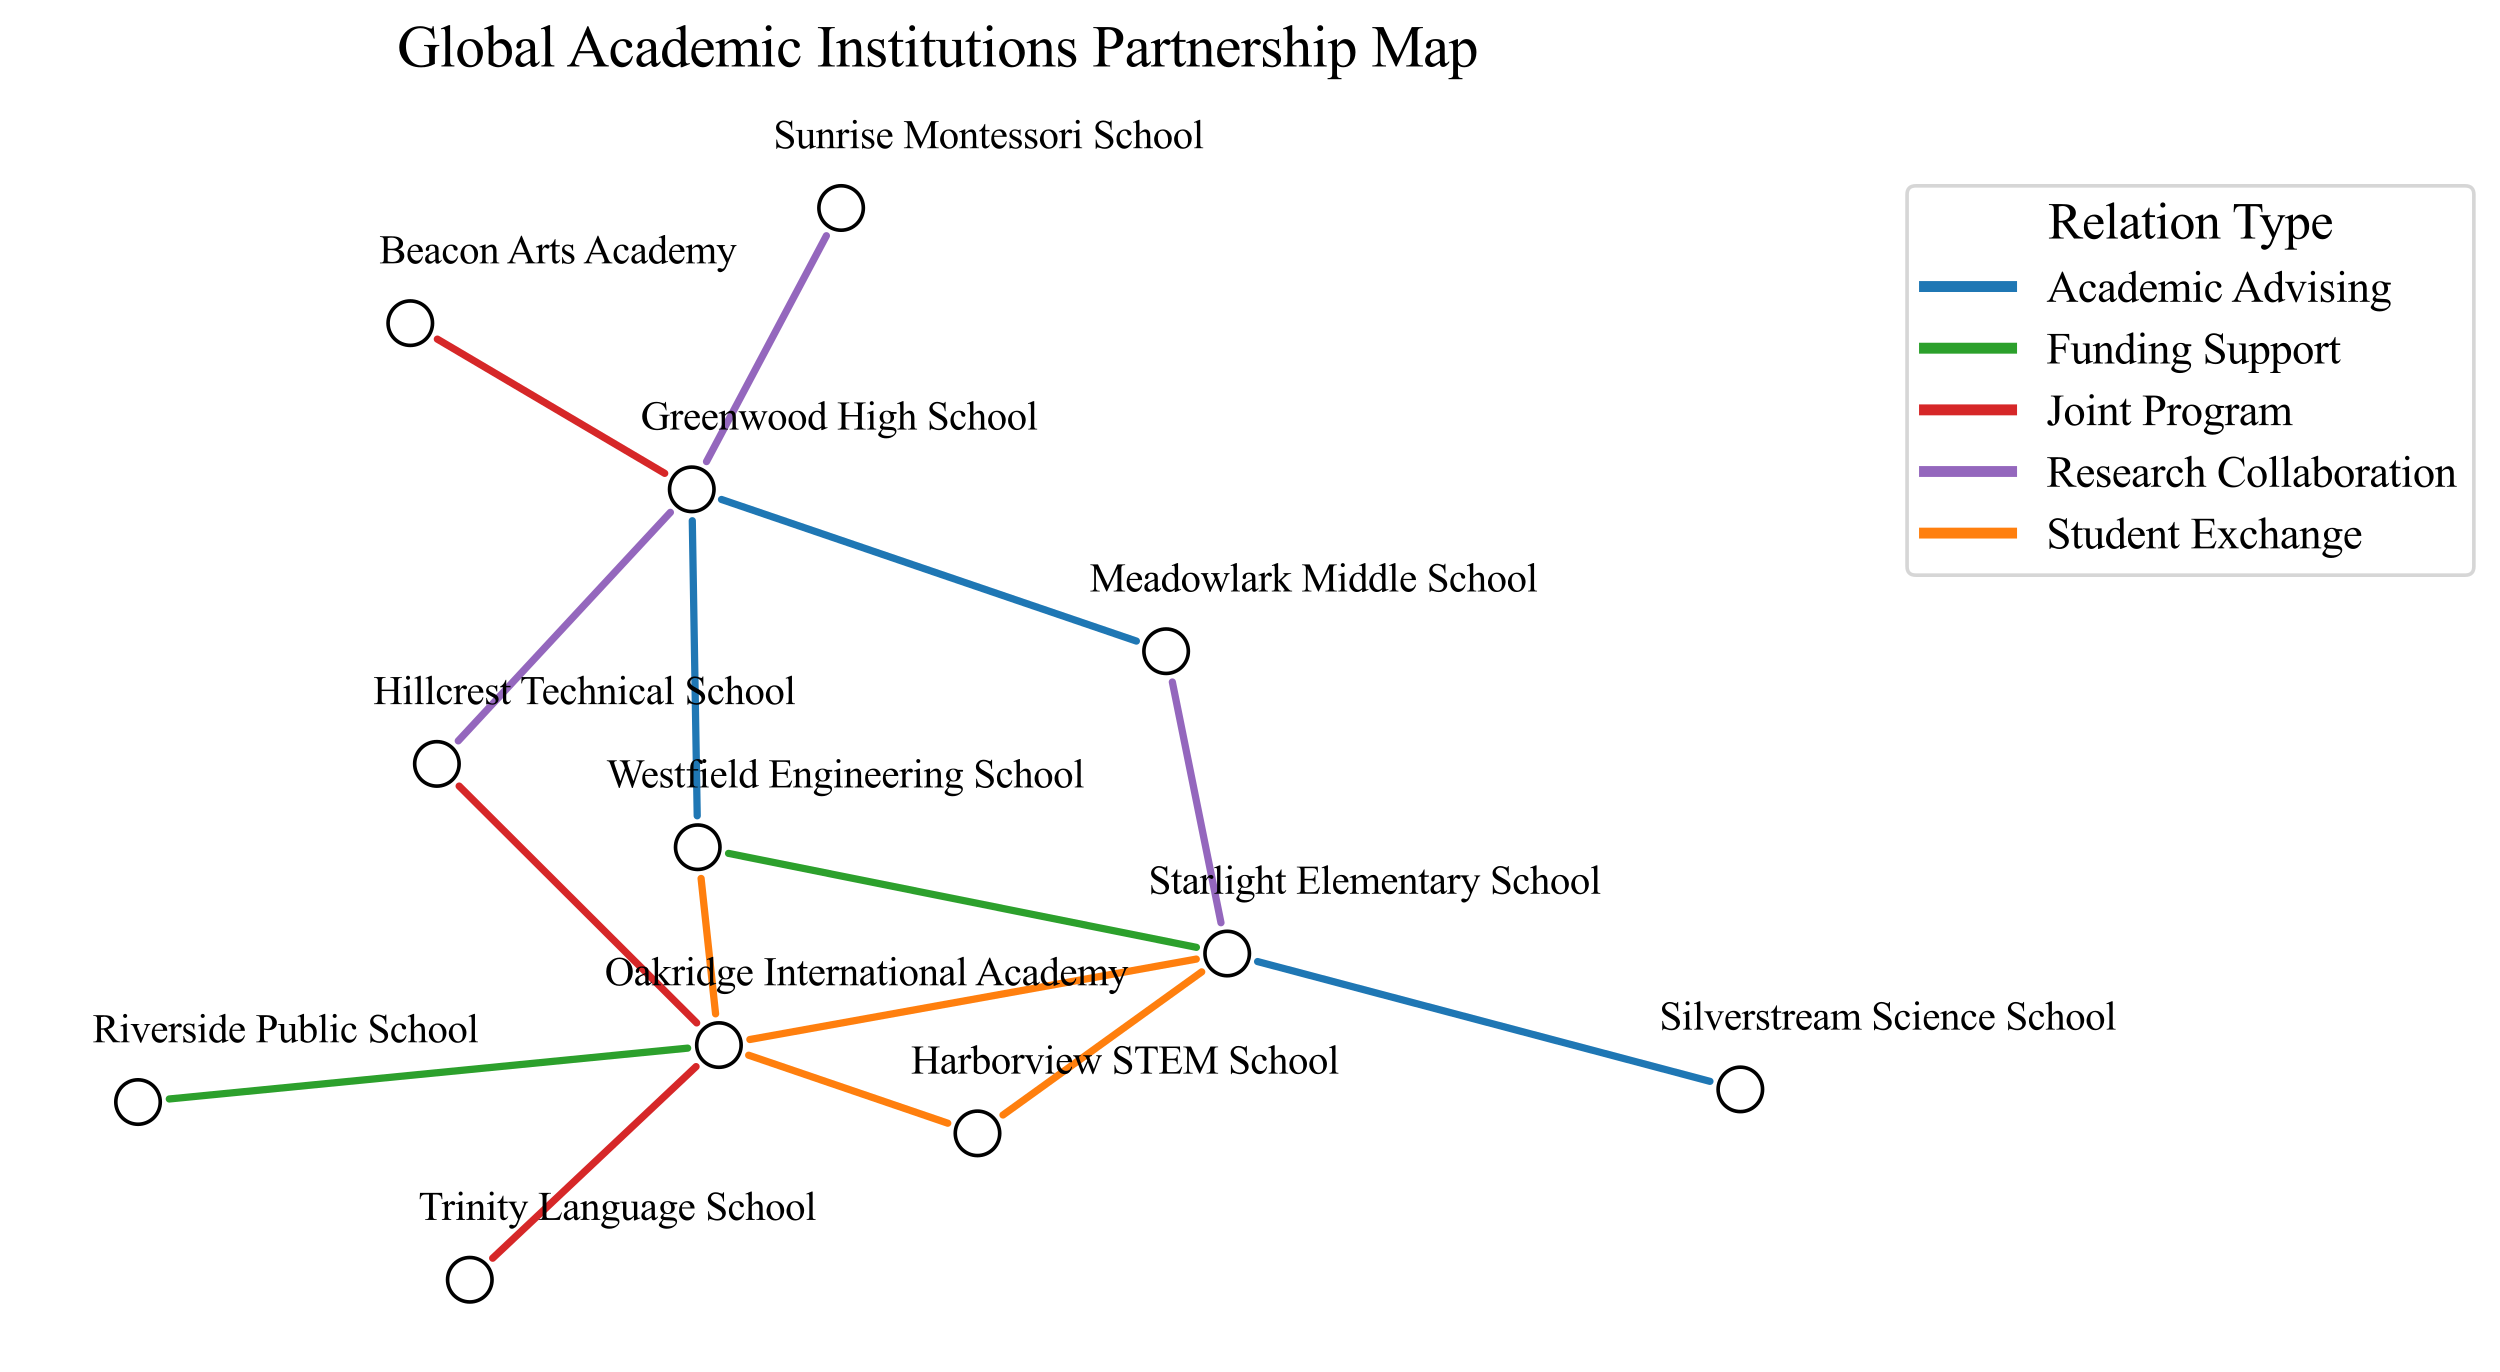 <?xml version="1.0" encoding="utf-8" standalone="no"?>
<!DOCTYPE svg PUBLIC "-//W3C//DTD SVG 1.1//EN"
  "http://www.w3.org/Graphics/SVG/1.1/DTD/svg11.dtd">
<svg xmlns:xlink="http://www.w3.org/1999/xlink" width="688.811pt" height="378.15pt" viewBox="0 0 688.811 378.15" xmlns="http://www.w3.org/2000/svg" version="1.1">
 <defs>
  <style type="text/css">*{stroke-linejoin: round; stroke-linecap: butt}</style>
 </defs>
 <g id="figure_1">
  <g id="patch_1">
   <path d="M 0 378.15 
L 688.811 378.15 
L 688.811 -0 
L 0 -0 
z
" style="fill: #ffffff"/>
  </g>
  <g id="axes_1">
   <g id="patch_2">
    <path d="M 194.66 127.174 
Q 211.175 96.063 227.69 64.952 
" clip-path="url(#p0f9d1a2eb6)" style="fill: none; stroke: #9467bd; stroke-width: 2; stroke-linecap: round"/>
   </g>
   <g id="patch_3">
    <path d="M 184.708 141.168 
Q 155.487 172.646 126.265 204.124 
" clip-path="url(#p0f9d1a2eb6)" style="fill: none; stroke: #9467bd; stroke-width: 2; stroke-linecap: round"/>
   </g>
   <g id="patch_4">
    <path d="M 190.744 143.479 
Q 191.422 184.123 192.1 224.767 
" clip-path="url(#p0f9d1a2eb6)" style="fill: none; stroke: #1f77b4; stroke-width: 2; stroke-linecap: round"/>
   </g>
   <g id="patch_5">
    <path d="M 198.796 137.619 
Q 255.947 157.124 313.097 176.628 
" clip-path="url(#p0f9d1a2eb6)" style="fill: none; stroke: #1f77b4; stroke-width: 2; stroke-linecap: round"/>
   </g>
   <g id="patch_6">
    <path d="M 183.142 130.42 
Q 151.822 111.931 120.502 93.443 
" clip-path="url(#p0f9d1a2eb6)" style="fill: none; stroke: #d62728; stroke-width: 2; stroke-linecap: round"/>
   </g>
   <g id="patch_7">
    <path d="M 126.508 216.587 
Q 159.229 249.209 191.95 281.83 
" clip-path="url(#p0f9d1a2eb6)" style="fill: none; stroke: #d62728; stroke-width: 2; stroke-linecap: round"/>
   </g>
   <g id="patch_8">
    <path d="M 200.734 235.132 
Q 265.184 248.073 329.634 261.013 
" clip-path="url(#p0f9d1a2eb6)" style="fill: none; stroke: #2ca02c; stroke-width: 2; stroke-linecap: round"/>
   </g>
   <g id="patch_9">
    <path d="M 193.166 242.036 
Q 195.163 260.684 197.159 279.332 
" clip-path="url(#p0f9d1a2eb6)" style="fill: none; stroke: #ff7f0e; stroke-width: 2; stroke-linecap: round"/>
   </g>
   <g id="patch_10">
    <path d="M 323.01 187.914 
Q 329.71 221.072 336.409 254.231 
" clip-path="url(#p0f9d1a2eb6)" style="fill: none; stroke: #9467bd; stroke-width: 2; stroke-linecap: round"/>
   </g>
   <g id="patch_11">
    <path d="M 346.499 264.936 
Q 408.814 281.436 471.13 297.936 
" clip-path="url(#p0f9d1a2eb6)" style="fill: none; stroke: #1f77b4; stroke-width: 2; stroke-linecap: round"/>
   </g>
   <g id="patch_12">
    <path d="M 329.598 264.254 
Q 268.1 275.331 206.602 286.408 
" clip-path="url(#p0f9d1a2eb6)" style="fill: none; stroke: #ff7f0e; stroke-width: 2; stroke-linecap: round"/>
   </g>
   <g id="patch_13">
    <path d="M 331.096 267.779 
Q 303.721 287.493 276.346 307.207 
" clip-path="url(#p0f9d1a2eb6)" style="fill: none; stroke: #ff7f0e; stroke-width: 2; stroke-linecap: round"/>
   </g>
   <g id="patch_14">
    <path d="M 191.778 293.88 
Q 163.761 320.27 135.743 346.661 
" clip-path="url(#p0f9d1a2eb6)" style="fill: none; stroke: #d62728; stroke-width: 2; stroke-linecap: round"/>
   </g>
   <g id="patch_15">
    <path d="M 189.46 288.788 
Q 118.054 295.791 46.649 302.793 
" clip-path="url(#p0f9d1a2eb6)" style="fill: none; stroke: #2ca02c; stroke-width: 2; stroke-linecap: round"/>
   </g>
   <g id="patch_16">
    <path d="M 206.277 290.741 
Q 233.703 300.105 261.129 309.468 
" clip-path="url(#p0f9d1a2eb6)" style="fill: none; stroke: #ff7f0e; stroke-width: 2; stroke-linecap: round"/>
   </g>
   <g id="PathCollection_1">
    <defs>
     <path id="m6bdac32efa" d="M 0 6.124 
C 1.624 6.124 3.182 5.478 4.33 4.33 
C 5.478 3.182 6.124 1.624 6.124 0 
C 6.124 -1.624 5.478 -3.182 4.33 -4.33 
C 3.182 -5.478 1.624 -6.124 0 -6.124 
C -1.624 -6.124 -3.182 -5.478 -4.33 -4.33 
C -5.478 -3.182 -6.124 -1.624 -6.124 0 
C -6.124 1.624 -5.478 3.182 -4.33 4.33 
C -3.182 5.478 -1.624 6.124 0 6.124 
z
" style="stroke: #000000"/>
    </defs>
    <g clip-path="url(#p0f9d1a2eb6)">
     <use xlink:href="#m6bdac32efa" x="190.6" y="134.822" style="fill: #ffffff; stroke: #000000"/>
     <use xlink:href="#m6bdac32efa" x="231.749" y="57.306" style="fill: #ffffff; stroke: #000000"/>
     <use xlink:href="#m6bdac32efa" x="120.373" y="210.471" style="fill: #ffffff; stroke: #000000"/>
     <use xlink:href="#m6bdac32efa" x="192.244" y="233.428" style="fill: #ffffff; stroke: #000000"/>
     <use xlink:href="#m6bdac32efa" x="321.295" y="179.426" style="fill: #ffffff; stroke: #000000"/>
     <use xlink:href="#m6bdac32efa" x="113.045" y="89.041" style="fill: #ffffff; stroke: #000000"/>
     <use xlink:href="#m6bdac32efa" x="338.124" y="262.718" style="fill: #ffffff; stroke: #000000"/>
     <use xlink:href="#m6bdac32efa" x="479.504" y="300.154" style="fill: #ffffff; stroke: #000000"/>
     <use xlink:href="#m6bdac32efa" x="198.081" y="287.943" style="fill: #ffffff; stroke: #000000"/>
     <use xlink:href="#m6bdac32efa" x="269.321" y="312.265" style="fill: #ffffff; stroke: #000000"/>
     <use xlink:href="#m6bdac32efa" x="129.441" y="352.597" style="fill: #ffffff; stroke: #000000"/>
     <use xlink:href="#m6bdac32efa" x="38.03" y="303.638" style="fill: #ffffff; stroke: #000000"/>
    </g>
   </g>
   <g id="text_1">
    <!-- Global Academic Institutions Partnership Map -->
    <g transform="translate(109.433 18.31) scale(0.16 -0.16)">
     <defs>
      <path id="TimesNewRomanPSMT-47" d="M 3928 4334 
L 4038 2997 
L 3928 2997 
Q 3763 3497 3500 3750 
Q 3122 4116 2528 4116 
Q 1719 4116 1297 3475 
Q 944 2934 944 2188 
Q 944 1581 1178 1081 
Q 1413 581 1792 348 
Q 2172 116 2572 116 
Q 2806 116 3025 175 
Q 3244 234 3447 350 
L 3447 1575 
Q 3447 1894 3398 1992 
Q 3350 2091 3248 2142 
Q 3147 2194 2891 2194 
L 2891 2313 
L 4531 2313 
L 4531 2194 
L 4453 2194 
Q 4209 2194 4119 2031 
Q 4056 1916 4056 1575 
L 4056 278 
Q 3697 84 3347 -6 
Q 2997 -97 2569 -97 
Q 1341 -97 703 691 
Q 225 1281 225 2053 
Q 225 2613 494 3125 
Q 813 3734 1369 4063 
Q 1834 4334 2469 4334 
Q 2700 4334 2889 4296 
Q 3078 4259 3425 4131 
Q 3600 4066 3659 4066 
Q 3719 4066 3761 4120 
Q 3803 4175 3813 4334 
L 3928 4334 
z
" transform="scale(0.016)"/>
      <path id="TimesNewRomanPSMT-6c" d="M 1184 4444 
L 1184 647 
Q 1184 378 1223 290 
Q 1263 203 1344 158 
Q 1425 113 1647 113 
L 1647 0 
L 244 0 
L 244 113 
Q 441 113 512 153 
Q 584 194 625 287 
Q 666 381 666 647 
L 666 3247 
Q 666 3731 644 3842 
Q 622 3953 573 3993 
Q 525 4034 450 4034 
Q 369 4034 244 3984 
L 191 4094 
L 1044 4444 
L 1184 4444 
z
" transform="scale(0.016)"/>
      <path id="TimesNewRomanPSMT-6f" d="M 1600 2947 
Q 2250 2947 2644 2453 
Q 2978 2031 2978 1484 
Q 2978 1100 2793 706 
Q 2609 313 2286 112 
Q 1963 -88 1566 -88 
Q 919 -88 538 428 
Q 216 863 216 1403 
Q 216 1797 411 2186 
Q 606 2575 925 2761 
Q 1244 2947 1600 2947 
z
M 1503 2744 
Q 1338 2744 1170 2645 
Q 1003 2547 900 2300 
Q 797 2053 797 1666 
Q 797 1041 1045 587 
Q 1294 134 1700 134 
Q 2003 134 2200 384 
Q 2397 634 2397 1244 
Q 2397 2006 2069 2444 
Q 1847 2744 1503 2744 
z
" transform="scale(0.016)"/>
      <path id="TimesNewRomanPSMT-62" d="M 984 2369 
Q 1400 2947 1881 2947 
Q 2322 2947 2650 2570 
Q 2978 2194 2978 1541 
Q 2978 778 2472 313 
Q 2038 -88 1503 -88 
Q 1253 -88 995 3 
Q 738 94 469 275 
L 469 3241 
Q 469 3728 445 3840 
Q 422 3953 372 3993 
Q 322 4034 247 4034 
Q 159 4034 28 3984 
L -16 4094 
L 844 4444 
L 984 4444 
L 984 2369 
z
M 984 2169 
L 984 456 
Q 1144 300 1314 220 
Q 1484 141 1663 141 
Q 1947 141 2192 453 
Q 2438 766 2438 1363 
Q 2438 1913 2192 2208 
Q 1947 2503 1634 2503 
Q 1469 2503 1303 2419 
Q 1178 2356 984 2169 
z
" transform="scale(0.016)"/>
      <path id="TimesNewRomanPSMT-61" d="M 1822 413 
Q 1381 72 1269 19 
Q 1100 -59 909 -59 
Q 613 -59 420 144 
Q 228 347 228 678 
Q 228 888 322 1041 
Q 450 1253 767 1440 
Q 1084 1628 1822 1897 
L 1822 2009 
Q 1822 2438 1686 2597 
Q 1550 2756 1291 2756 
Q 1094 2756 978 2650 
Q 859 2544 859 2406 
L 866 2225 
Q 866 2081 792 2003 
Q 719 1925 600 1925 
Q 484 1925 411 2006 
Q 338 2088 338 2228 
Q 338 2497 613 2722 
Q 888 2947 1384 2947 
Q 1766 2947 2009 2819 
Q 2194 2722 2281 2516 
Q 2338 2381 2338 1966 
L 2338 994 
Q 2338 584 2353 492 
Q 2369 400 2405 369 
Q 2441 338 2488 338 
Q 2538 338 2575 359 
Q 2641 400 2828 588 
L 2828 413 
Q 2478 -56 2159 -56 
Q 2006 -56 1915 50 
Q 1825 156 1822 413 
z
M 1822 616 
L 1822 1706 
Q 1350 1519 1213 1441 
Q 966 1303 859 1153 
Q 753 1003 753 825 
Q 753 600 887 451 
Q 1022 303 1197 303 
Q 1434 303 1822 616 
z
" transform="scale(0.016)"/>
      <path id="TimesNewRomanPSMT-20" transform="scale(0.016)"/>
      <path id="TimesNewRomanPSMT-41" d="M 2928 1419 
L 1288 1419 
L 1000 750 
Q 894 503 894 381 
Q 894 284 986 211 
Q 1078 138 1384 116 
L 1384 0 
L 50 0 
L 50 116 
Q 316 163 394 238 
Q 553 388 747 847 
L 2238 4334 
L 2347 4334 
L 3822 809 
Q 4000 384 4145 257 
Q 4291 131 4550 116 
L 4550 0 
L 2878 0 
L 2878 116 
Q 3131 128 3220 200 
Q 3309 272 3309 375 
Q 3309 513 3184 809 
L 2928 1419 
z
M 2841 1650 
L 2122 3363 
L 1384 1650 
L 2841 1650 
z
" transform="scale(0.016)"/>
      <path id="TimesNewRomanPSMT-63" d="M 2631 1088 
Q 2516 522 2178 217 
Q 1841 -88 1431 -88 
Q 944 -88 581 321 
Q 219 731 219 1428 
Q 219 2103 620 2525 
Q 1022 2947 1584 2947 
Q 2006 2947 2278 2723 
Q 2550 2500 2550 2259 
Q 2550 2141 2473 2067 
Q 2397 1994 2259 1994 
Q 2075 1994 1981 2113 
Q 1928 2178 1911 2362 
Q 1894 2547 1784 2644 
Q 1675 2738 1481 2738 
Q 1169 2738 978 2506 
Q 725 2200 725 1697 
Q 725 1184 976 792 
Q 1228 400 1656 400 
Q 1963 400 2206 609 
Q 2378 753 2541 1131 
L 2631 1088 
z
" transform="scale(0.016)"/>
      <path id="TimesNewRomanPSMT-64" d="M 2222 322 
Q 2013 103 1813 7 
Q 1613 -88 1381 -88 
Q 913 -88 563 304 
Q 213 697 213 1313 
Q 213 1928 600 2439 
Q 988 2950 1597 2950 
Q 1975 2950 2222 2709 
L 2222 3238 
Q 2222 3728 2198 3840 
Q 2175 3953 2125 3993 
Q 2075 4034 2000 4034 
Q 1919 4034 1784 3984 
L 1744 4094 
L 2597 4444 
L 2738 4444 
L 2738 1134 
Q 2738 631 2761 520 
Q 2784 409 2836 365 
Q 2888 322 2956 322 
Q 3041 322 3181 375 
L 3216 266 
L 2366 -88 
L 2222 -88 
L 2222 322 
z
M 2222 541 
L 2222 2016 
Q 2203 2228 2109 2403 
Q 2016 2578 1861 2667 
Q 1706 2756 1559 2756 
Q 1284 2756 1069 2509 
Q 784 2184 784 1559 
Q 784 928 1059 592 
Q 1334 256 1672 256 
Q 1956 256 2222 541 
z
" transform="scale(0.016)"/>
      <path id="TimesNewRomanPSMT-65" d="M 681 1784 
Q 678 1147 991 784 
Q 1303 422 1725 422 
Q 2006 422 2214 576 
Q 2422 731 2563 1106 
L 2659 1044 
Q 2594 616 2278 264 
Q 1963 -88 1488 -88 
Q 972 -88 605 314 
Q 238 716 238 1394 
Q 238 2128 614 2539 
Q 991 2950 1559 2950 
Q 2041 2950 2350 2633 
Q 2659 2316 2659 1784 
L 681 1784 
z
M 681 1966 
L 2006 1966 
Q 1991 2241 1941 2353 
Q 1863 2528 1708 2628 
Q 1553 2728 1384 2728 
Q 1125 2728 920 2526 
Q 716 2325 681 1966 
z
" transform="scale(0.016)"/>
      <path id="TimesNewRomanPSMT-6d" d="M 1050 2338 
Q 1363 2650 1419 2697 
Q 1559 2816 1721 2881 
Q 1884 2947 2044 2947 
Q 2313 2947 2506 2790 
Q 2700 2634 2766 2338 
Q 3088 2713 3309 2830 
Q 3531 2947 3766 2947 
Q 3994 2947 4170 2830 
Q 4347 2713 4450 2447 
Q 4519 2266 4519 1878 
L 4519 647 
Q 4519 378 4559 278 
Q 4591 209 4675 161 
Q 4759 113 4950 113 
L 4950 0 
L 3538 0 
L 3538 113 
L 3597 113 
Q 3781 113 3884 184 
Q 3956 234 3988 344 
Q 4000 397 4000 647 
L 4000 1878 
Q 4000 2228 3916 2372 
Q 3794 2572 3525 2572 
Q 3359 2572 3192 2489 
Q 3025 2406 2788 2181 
L 2781 2147 
L 2788 2013 
L 2788 647 
Q 2788 353 2820 281 
Q 2853 209 2943 161 
Q 3034 113 3253 113 
L 3253 0 
L 1806 0 
L 1806 113 
Q 2044 113 2133 169 
Q 2222 225 2256 338 
Q 2272 391 2272 647 
L 2272 1878 
Q 2272 2228 2169 2381 
Q 2031 2581 1784 2581 
Q 1616 2581 1450 2491 
Q 1191 2353 1050 2181 
L 1050 647 
Q 1050 366 1089 281 
Q 1128 197 1204 155 
Q 1281 113 1516 113 
L 1516 0 
L 100 0 
L 100 113 
Q 297 113 375 155 
Q 453 197 493 289 
Q 534 381 534 647 
L 534 1741 
Q 534 2213 506 2350 
Q 484 2453 437 2492 
Q 391 2531 309 2531 
Q 222 2531 100 2484 
L 53 2597 
L 916 2947 
L 1050 2947 
L 1050 2338 
z
" transform="scale(0.016)"/>
      <path id="TimesNewRomanPSMT-69" d="M 928 4444 
Q 1059 4444 1151 4351 
Q 1244 4259 1244 4128 
Q 1244 3997 1151 3903 
Q 1059 3809 928 3809 
Q 797 3809 703 3903 
Q 609 3997 609 4128 
Q 609 4259 701 4351 
Q 794 4444 928 4444 
z
M 1188 2947 
L 1188 647 
Q 1188 378 1227 289 
Q 1266 200 1342 156 
Q 1419 113 1622 113 
L 1622 0 
L 231 0 
L 231 113 
Q 441 113 512 153 
Q 584 194 626 287 
Q 669 381 669 647 
L 669 1750 
Q 669 2216 641 2353 
Q 619 2453 572 2492 
Q 525 2531 444 2531 
Q 356 2531 231 2484 
L 188 2597 
L 1050 2947 
L 1188 2947 
z
" transform="scale(0.016)"/>
      <path id="TimesNewRomanPSMT-49" d="M 1975 116 
L 1975 0 
L 159 0 
L 159 116 
L 309 116 
Q 572 116 691 269 
Q 766 369 766 750 
L 766 3488 
Q 766 3809 725 3913 
Q 694 3991 597 4047 
Q 459 4122 309 4122 
L 159 4122 
L 159 4238 
L 1975 4238 
L 1975 4122 
L 1822 4122 
Q 1563 4122 1444 3969 
Q 1366 3869 1366 3488 
L 1366 750 
Q 1366 428 1406 325 
Q 1438 247 1538 191 
Q 1672 116 1822 116 
L 1975 116 
z
" transform="scale(0.016)"/>
      <path id="TimesNewRomanPSMT-6e" d="M 1034 2341 
Q 1538 2947 1994 2947 
Q 2228 2947 2397 2830 
Q 2566 2713 2666 2444 
Q 2734 2256 2734 1869 
L 2734 647 
Q 2734 375 2778 278 
Q 2813 200 2889 156 
Q 2966 113 3172 113 
L 3172 0 
L 1756 0 
L 1756 113 
L 1816 113 
Q 2016 113 2095 173 
Q 2175 234 2206 353 
Q 2219 400 2219 647 
L 2219 1819 
Q 2219 2209 2117 2386 
Q 2016 2563 1775 2563 
Q 1403 2563 1034 2156 
L 1034 647 
Q 1034 356 1069 288 
Q 1113 197 1189 155 
Q 1266 113 1500 113 
L 1500 0 
L 84 0 
L 84 113 
L 147 113 
Q 366 113 442 223 
Q 519 334 519 647 
L 519 1709 
Q 519 2225 495 2337 
Q 472 2450 423 2490 
Q 375 2531 294 2531 
Q 206 2531 84 2484 
L 38 2597 
L 900 2947 
L 1034 2947 
L 1034 2341 
z
" transform="scale(0.016)"/>
      <path id="TimesNewRomanPSMT-73" d="M 2050 2947 
L 2050 1972 
L 1947 1972 
Q 1828 2431 1642 2597 
Q 1456 2763 1169 2763 
Q 950 2763 815 2647 
Q 681 2531 681 2391 
Q 681 2216 781 2091 
Q 878 1963 1175 1819 
L 1631 1597 
Q 2266 1288 2266 781 
Q 2266 391 1970 151 
Q 1675 -88 1309 -88 
Q 1047 -88 709 6 
Q 606 38 541 38 
Q 469 38 428 -44 
L 325 -44 
L 325 978 
L 428 978 
Q 516 541 762 319 
Q 1009 97 1316 97 
Q 1531 97 1667 223 
Q 1803 350 1803 528 
Q 1803 744 1651 891 
Q 1500 1038 1047 1263 
Q 594 1488 453 1669 
Q 313 1847 313 2119 
Q 313 2472 555 2709 
Q 797 2947 1181 2947 
Q 1350 2947 1591 2875 
Q 1750 2828 1803 2828 
Q 1853 2828 1881 2850 
Q 1909 2872 1947 2947 
L 2050 2947 
z
" transform="scale(0.016)"/>
      <path id="TimesNewRomanPSMT-74" d="M 1031 3803 
L 1031 2863 
L 1700 2863 
L 1700 2644 
L 1031 2644 
L 1031 788 
Q 1031 509 1111 412 
Q 1191 316 1316 316 
Q 1419 316 1516 380 
Q 1613 444 1666 569 
L 1788 569 
Q 1678 263 1478 108 
Q 1278 -47 1066 -47 
Q 922 -47 784 33 
Q 647 113 581 261 
Q 516 409 516 719 
L 516 2644 
L 63 2644 
L 63 2747 
Q 234 2816 414 2980 
Q 594 3144 734 3369 
Q 806 3488 934 3803 
L 1031 3803 
z
" transform="scale(0.016)"/>
      <path id="TimesNewRomanPSMT-75" d="M 2709 2863 
L 2709 1128 
Q 2709 631 2732 520 
Q 2756 409 2807 365 
Q 2859 322 2928 322 
Q 3025 322 3147 375 
L 3191 266 
L 2334 -88 
L 2194 -88 
L 2194 519 
Q 1825 119 1631 15 
Q 1438 -88 1222 -88 
Q 981 -88 804 51 
Q 628 191 559 409 
Q 491 628 491 1028 
L 491 2306 
Q 491 2509 447 2587 
Q 403 2666 317 2708 
Q 231 2750 6 2747 
L 6 2863 
L 1009 2863 
L 1009 947 
Q 1009 547 1148 422 
Q 1288 297 1484 297 
Q 1619 297 1789 381 
Q 1959 466 2194 703 
L 2194 2325 
Q 2194 2569 2105 2655 
Q 2016 2741 1734 2747 
L 1734 2863 
L 2709 2863 
z
" transform="scale(0.016)"/>
      <path id="TimesNewRomanPSMT-50" d="M 1313 1984 
L 1313 750 
Q 1313 350 1400 253 
Q 1519 116 1759 116 
L 1922 116 
L 1922 0 
L 106 0 
L 106 116 
L 266 116 
Q 534 116 650 291 
Q 713 388 713 750 
L 713 3488 
Q 713 3888 628 3984 
Q 506 4122 266 4122 
L 106 4122 
L 106 4238 
L 1659 4238 
Q 2228 4238 2556 4120 
Q 2884 4003 3109 3725 
Q 3334 3447 3334 3066 
Q 3334 2547 2992 2222 
Q 2650 1897 2025 1897 
Q 1872 1897 1694 1919 
Q 1516 1941 1313 1984 
z
M 1313 2163 
Q 1478 2131 1606 2115 
Q 1734 2100 1825 2100 
Q 2150 2100 2386 2351 
Q 2622 2603 2622 3003 
Q 2622 3278 2509 3514 
Q 2397 3750 2190 3867 
Q 1984 3984 1722 3984 
Q 1563 3984 1313 3925 
L 1313 2163 
z
" transform="scale(0.016)"/>
      <path id="TimesNewRomanPSMT-72" d="M 1038 2947 
L 1038 2303 
Q 1397 2947 1775 2947 
Q 1947 2947 2059 2842 
Q 2172 2738 2172 2600 
Q 2172 2478 2090 2393 
Q 2009 2309 1897 2309 
Q 1788 2309 1652 2417 
Q 1516 2525 1450 2525 
Q 1394 2525 1328 2463 
Q 1188 2334 1038 2041 
L 1038 669 
Q 1038 431 1097 309 
Q 1138 225 1241 169 
Q 1344 113 1538 113 
L 1538 0 
L 72 0 
L 72 113 
Q 291 113 397 181 
Q 475 231 506 341 
Q 522 394 522 644 
L 522 1753 
Q 522 2253 501 2348 
Q 481 2444 426 2487 
Q 372 2531 291 2531 
Q 194 2531 72 2484 
L 41 2597 
L 906 2947 
L 1038 2947 
z
" transform="scale(0.016)"/>
      <path id="TimesNewRomanPSMT-68" d="M 1041 4444 
L 1041 2350 
Q 1388 2731 1591 2839 
Q 1794 2947 1997 2947 
Q 2241 2947 2416 2812 
Q 2591 2678 2675 2391 
Q 2734 2191 2734 1659 
L 2734 647 
Q 2734 375 2778 275 
Q 2809 200 2884 156 
Q 2959 113 3159 113 
L 3159 0 
L 1753 0 
L 1753 113 
L 1819 113 
Q 2019 113 2097 173 
Q 2175 234 2206 353 
Q 2216 403 2216 647 
L 2216 1659 
Q 2216 2128 2167 2275 
Q 2119 2422 2012 2495 
Q 1906 2569 1756 2569 
Q 1603 2569 1437 2487 
Q 1272 2406 1041 2159 
L 1041 647 
Q 1041 353 1073 281 
Q 1106 209 1195 161 
Q 1284 113 1503 113 
L 1503 0 
L 84 0 
L 84 113 
Q 275 113 384 172 
Q 447 203 484 290 
Q 522 378 522 647 
L 522 3238 
Q 522 3728 498 3840 
Q 475 3953 426 3993 
Q 378 4034 297 4034 
Q 231 4034 84 3984 
L 41 4094 
L 897 4444 
L 1041 4444 
z
" transform="scale(0.016)"/>
      <path id="TimesNewRomanPSMT-70" d="M -6 2578 
L 875 2934 
L 994 2934 
L 994 2266 
Q 1216 2644 1439 2795 
Q 1663 2947 1909 2947 
Q 2341 2947 2628 2609 
Q 2981 2197 2981 1534 
Q 2981 794 2556 309 
Q 2206 -88 1675 -88 
Q 1444 -88 1275 -22 
Q 1150 25 994 166 
L 994 -706 
Q 994 -1000 1030 -1079 
Q 1066 -1159 1155 -1206 
Q 1244 -1253 1478 -1253 
L 1478 -1369 
L -22 -1369 
L -22 -1253 
L 56 -1253 
Q 228 -1256 350 -1188 
Q 409 -1153 442 -1076 
Q 475 -1000 475 -688 
L 475 2019 
Q 475 2297 450 2372 
Q 425 2447 370 2484 
Q 316 2522 222 2522 
Q 147 2522 31 2478 
L -6 2578 
z
M 994 2081 
L 994 1013 
Q 994 666 1022 556 
Q 1066 375 1236 237 
Q 1406 100 1666 100 
Q 1978 100 2172 344 
Q 2425 663 2425 1241 
Q 2425 1897 2138 2250 
Q 1938 2494 1663 2494 
Q 1513 2494 1366 2419 
Q 1253 2363 994 2081 
z
" transform="scale(0.016)"/>
      <path id="TimesNewRomanPSMT-4d" d="M 2619 0 
L 981 3566 
L 981 734 
Q 981 344 1066 247 
Q 1181 116 1431 116 
L 1581 116 
L 1581 0 
L 106 0 
L 106 116 
L 256 116 
Q 525 116 638 278 
Q 706 378 706 734 
L 706 3503 
Q 706 3784 644 3909 
Q 600 4000 483 4061 
Q 366 4122 106 4122 
L 106 4238 
L 1306 4238 
L 2844 922 
L 4356 4238 
L 5556 4238 
L 5556 4122 
L 5409 4122 
Q 5138 4122 5025 3959 
Q 4956 3859 4956 3503 
L 4956 734 
Q 4956 344 5044 247 
Q 5159 116 5409 116 
L 5556 116 
L 5556 0 
L 3756 0 
L 3756 116 
L 3906 116 
Q 4178 116 4288 278 
Q 4356 378 4356 734 
L 4356 3566 
L 2722 0 
L 2619 0 
z
" transform="scale(0.016)"/>
     </defs>
     <use xlink:href="#TimesNewRomanPSMT-47"/>
     <use xlink:href="#TimesNewRomanPSMT-6c" x="72.217"/>
     <use xlink:href="#TimesNewRomanPSMT-6f" x="100"/>
     <use xlink:href="#TimesNewRomanPSMT-62" x="150"/>
     <use xlink:href="#TimesNewRomanPSMT-61" x="200"/>
     <use xlink:href="#TimesNewRomanPSMT-6c" x="244.385"/>
     <use xlink:href="#TimesNewRomanPSMT-20" x="272.168"/>
     <use xlink:href="#TimesNewRomanPSMT-41" x="291.668"/>
     <use xlink:href="#TimesNewRomanPSMT-63" x="363.885"/>
     <use xlink:href="#TimesNewRomanPSMT-61" x="408.27"/>
     <use xlink:href="#TimesNewRomanPSMT-64" x="452.654"/>
     <use xlink:href="#TimesNewRomanPSMT-65" x="502.654"/>
     <use xlink:href="#TimesNewRomanPSMT-6d" x="547.039"/>
     <use xlink:href="#TimesNewRomanPSMT-69" x="624.822"/>
     <use xlink:href="#TimesNewRomanPSMT-63" x="652.605"/>
     <use xlink:href="#TimesNewRomanPSMT-20" x="696.99"/>
     <use xlink:href="#TimesNewRomanPSMT-49" x="721.99"/>
     <use xlink:href="#TimesNewRomanPSMT-6e" x="755.291"/>
     <use xlink:href="#TimesNewRomanPSMT-73" x="805.291"/>
     <use xlink:href="#TimesNewRomanPSMT-74" x="844.207"/>
     <use xlink:href="#TimesNewRomanPSMT-69" x="871.99"/>
     <use xlink:href="#TimesNewRomanPSMT-74" x="899.773"/>
     <use xlink:href="#TimesNewRomanPSMT-75" x="927.557"/>
     <use xlink:href="#TimesNewRomanPSMT-74" x="977.557"/>
     <use xlink:href="#TimesNewRomanPSMT-69" x="1005.34"/>
     <use xlink:href="#TimesNewRomanPSMT-6f" x="1033.123"/>
     <use xlink:href="#TimesNewRomanPSMT-6e" x="1083.123"/>
     <use xlink:href="#TimesNewRomanPSMT-73" x="1133.123"/>
     <use xlink:href="#TimesNewRomanPSMT-20" x="1172.039"/>
     <use xlink:href="#TimesNewRomanPSMT-50" x="1197.039"/>
     <use xlink:href="#TimesNewRomanPSMT-61" x="1252.654"/>
     <use xlink:href="#TimesNewRomanPSMT-72" x="1297.039"/>
     <use xlink:href="#TimesNewRomanPSMT-74" x="1330.34"/>
     <use xlink:href="#TimesNewRomanPSMT-6e" x="1358.123"/>
     <use xlink:href="#TimesNewRomanPSMT-65" x="1408.123"/>
     <use xlink:href="#TimesNewRomanPSMT-72" x="1452.508"/>
     <use xlink:href="#TimesNewRomanPSMT-73" x="1485.809"/>
     <use xlink:href="#TimesNewRomanPSMT-68" x="1524.725"/>
     <use xlink:href="#TimesNewRomanPSMT-69" x="1574.725"/>
     <use xlink:href="#TimesNewRomanPSMT-70" x="1602.508"/>
     <use xlink:href="#TimesNewRomanPSMT-20" x="1652.508"/>
     <use xlink:href="#TimesNewRomanPSMT-4d" x="1677.508"/>
     <use xlink:href="#TimesNewRomanPSMT-61" x="1766.424"/>
     <use xlink:href="#TimesNewRomanPSMT-70" x="1810.809"/>
    </g>
   </g>
   <g id="legend_1">
    <g id="patch_17">
     <path d="M 527.844 158.471 
L 679.211 158.471 
Q 681.611 158.471 681.611 156.071 
L 681.611 53.605 
Q 681.611 51.205 679.211 51.205 
L 527.844 51.205 
Q 525.444 51.205 525.444 53.605 
L 525.444 156.071 
Q 525.444 158.471 527.844 158.471 
z
" style="fill: #ffffff; opacity: 0.8; stroke: #cccccc; stroke-linejoin: miter"/>
    </g>
    <g id="text_2">
     <!-- Relation Type -->
     <g transform="translate(564.289 65.726) scale(0.14 -0.14)">
      <defs>
       <path id="TimesNewRomanPSMT-52" d="M 4325 0 
L 3194 0 
L 1759 1981 
Q 1600 1975 1500 1975 
Q 1459 1975 1412 1976 
Q 1366 1978 1316 1981 
L 1316 750 
Q 1316 350 1403 253 
Q 1522 116 1759 116 
L 1925 116 
L 1925 0 
L 109 0 
L 109 116 
L 269 116 
Q 538 116 653 291 
Q 719 388 719 750 
L 719 3488 
Q 719 3888 631 3984 
Q 509 4122 269 4122 
L 109 4122 
L 109 4238 
L 1653 4238 
Q 2328 4238 2648 4139 
Q 2969 4041 3192 3777 
Q 3416 3513 3416 3147 
Q 3416 2756 3161 2468 
Q 2906 2181 2372 2063 
L 3247 847 
Q 3547 428 3762 290 
Q 3978 153 4325 116 
L 4325 0 
z
M 1316 2178 
Q 1375 2178 1419 2176 
Q 1463 2175 1491 2175 
Q 2097 2175 2405 2437 
Q 2713 2700 2713 3106 
Q 2713 3503 2464 3751 
Q 2216 4000 1806 4000 
Q 1625 4000 1316 3941 
L 1316 2178 
z
" transform="scale(0.016)"/>
       <path id="TimesNewRomanPSMT-54" d="M 3703 4238 
L 3750 3244 
L 3631 3244 
Q 3597 3506 3538 3619 
Q 3441 3800 3280 3886 
Q 3119 3972 2856 3972 
L 2259 3972 
L 2259 734 
Q 2259 344 2344 247 
Q 2463 116 2709 116 
L 2856 116 
L 2856 0 
L 1059 0 
L 1059 116 
L 1209 116 
Q 1478 116 1591 278 
Q 1659 378 1659 734 
L 1659 3972 
L 1150 3972 
Q 853 3972 728 3928 
Q 566 3869 450 3700 
Q 334 3531 313 3244 
L 194 3244 
L 244 4238 
L 3703 4238 
z
" transform="scale(0.016)"/>
       <path id="TimesNewRomanPSMT-79" d="M 38 2863 
L 1372 2863 
L 1372 2747 
L 1306 2747 
Q 1166 2747 1095 2686 
Q 1025 2625 1025 2534 
Q 1025 2413 1128 2197 
L 1825 753 
L 2466 2334 
Q 2519 2463 2519 2588 
Q 2519 2644 2497 2672 
Q 2472 2706 2419 2726 
Q 2366 2747 2231 2747 
L 2231 2863 
L 3163 2863 
L 3163 2747 
Q 3047 2734 2984 2696 
Q 2922 2659 2847 2556 
Q 2819 2513 2741 2316 
L 1575 -541 
Q 1406 -956 1132 -1168 
Q 859 -1381 606 -1381 
Q 422 -1381 303 -1275 
Q 184 -1169 184 -1031 
Q 184 -900 270 -820 
Q 356 -741 506 -741 
Q 609 -741 788 -809 
Q 913 -856 944 -856 
Q 1038 -856 1148 -759 
Q 1259 -663 1372 -384 
L 1575 113 
L 547 2272 
Q 500 2369 397 2513 
Q 319 2622 269 2659 
Q 197 2709 38 2747 
L 38 2863 
z
" transform="scale(0.016)"/>
      </defs>
      <use xlink:href="#TimesNewRomanPSMT-52"/>
      <use xlink:href="#TimesNewRomanPSMT-65" x="66.699"/>
      <use xlink:href="#TimesNewRomanPSMT-6c" x="111.084"/>
      <use xlink:href="#TimesNewRomanPSMT-61" x="138.867"/>
      <use xlink:href="#TimesNewRomanPSMT-74" x="183.252"/>
      <use xlink:href="#TimesNewRomanPSMT-69" x="211.035"/>
      <use xlink:href="#TimesNewRomanPSMT-6f" x="238.818"/>
      <use xlink:href="#TimesNewRomanPSMT-6e" x="288.818"/>
      <use xlink:href="#TimesNewRomanPSMT-20" x="338.818"/>
      <use xlink:href="#TimesNewRomanPSMT-54" x="362.068"/>
      <use xlink:href="#TimesNewRomanPSMT-79" x="416.152"/>
      <use xlink:href="#TimesNewRomanPSMT-70" x="466.152"/>
      <use xlink:href="#TimesNewRomanPSMT-65" x="516.152"/>
     </g>
    </g>
    <g id="line2d_1">
     <path d="M 530.244 78.947 
L 542.244 78.947 
L 554.244 78.947 
" style="fill: none; stroke: #1f77b4; stroke-width: 3; stroke-linecap: square"/>
    </g>
    <g id="text_3">
     <!-- Academic Advising -->
     <g transform="translate(563.844 83.147) scale(0.12 -0.12)">
      <defs>
       <path id="TimesNewRomanPSMT-76" d="M 53 2863 
L 1400 2863 
L 1400 2747 
L 1313 2747 
Q 1191 2747 1127 2687 
Q 1063 2628 1063 2528 
Q 1063 2419 1128 2269 
L 1794 688 
L 2463 2328 
Q 2534 2503 2534 2594 
Q 2534 2638 2509 2666 
Q 2475 2713 2422 2730 
Q 2369 2747 2206 2747 
L 2206 2863 
L 3141 2863 
L 3141 2747 
Q 2978 2734 2916 2681 
Q 2806 2588 2719 2369 
L 1703 -88 
L 1575 -88 
L 553 2328 
Q 484 2497 421 2570 
Q 359 2644 263 2694 
Q 209 2722 53 2747 
L 53 2863 
z
" transform="scale(0.016)"/>
       <path id="TimesNewRomanPSMT-67" d="M 966 1044 
Q 703 1172 562 1401 
Q 422 1631 422 1909 
Q 422 2334 742 2640 
Q 1063 2947 1563 2947 
Q 1972 2947 2272 2747 
L 2878 2747 
Q 3013 2747 3034 2739 
Q 3056 2731 3066 2713 
Q 3084 2684 3084 2613 
Q 3084 2531 3069 2500 
Q 3059 2484 3036 2475 
Q 3013 2466 2878 2466 
L 2506 2466 
Q 2681 2241 2681 1891 
Q 2681 1491 2375 1206 
Q 2069 922 1553 922 
Q 1341 922 1119 984 
Q 981 866 932 777 
Q 884 688 884 625 
Q 884 572 936 522 
Q 988 472 1138 450 
Q 1225 438 1575 428 
Q 2219 413 2409 384 
Q 2700 344 2873 169 
Q 3047 -6 3047 -263 
Q 3047 -616 2716 -925 
Q 2228 -1381 1444 -1381 
Q 841 -1381 425 -1109 
Q 191 -953 191 -784 
Q 191 -709 225 -634 
Q 278 -519 444 -313 
Q 466 -284 763 25 
Q 600 122 533 198 
Q 466 275 466 372 
Q 466 481 555 628 
Q 644 775 966 1044 
z
M 1509 2797 
Q 1278 2797 1122 2612 
Q 966 2428 966 2047 
Q 966 1553 1178 1281 
Q 1341 1075 1591 1075 
Q 1828 1075 1981 1253 
Q 2134 1431 2134 1813 
Q 2134 2309 1919 2591 
Q 1759 2797 1509 2797 
z
M 934 0 
Q 788 -159 713 -296 
Q 638 -434 638 -550 
Q 638 -700 819 -813 
Q 1131 -1006 1722 -1006 
Q 2284 -1006 2551 -807 
Q 2819 -609 2819 -384 
Q 2819 -222 2659 -153 
Q 2497 -84 2016 -72 
Q 1313 -53 934 0 
z
" transform="scale(0.016)"/>
      </defs>
      <use xlink:href="#TimesNewRomanPSMT-41"/>
      <use xlink:href="#TimesNewRomanPSMT-63" x="72.217"/>
      <use xlink:href="#TimesNewRomanPSMT-61" x="116.602"/>
      <use xlink:href="#TimesNewRomanPSMT-64" x="160.986"/>
      <use xlink:href="#TimesNewRomanPSMT-65" x="210.986"/>
      <use xlink:href="#TimesNewRomanPSMT-6d" x="255.371"/>
      <use xlink:href="#TimesNewRomanPSMT-69" x="333.154"/>
      <use xlink:href="#TimesNewRomanPSMT-63" x="360.938"/>
      <use xlink:href="#TimesNewRomanPSMT-20" x="405.322"/>
      <use xlink:href="#TimesNewRomanPSMT-41" x="424.822"/>
      <use xlink:href="#TimesNewRomanPSMT-64" x="497.039"/>
      <use xlink:href="#TimesNewRomanPSMT-76" x="547.039"/>
      <use xlink:href="#TimesNewRomanPSMT-69" x="597.039"/>
      <use xlink:href="#TimesNewRomanPSMT-73" x="624.822"/>
      <use xlink:href="#TimesNewRomanPSMT-69" x="663.738"/>
      <use xlink:href="#TimesNewRomanPSMT-6e" x="691.521"/>
      <use xlink:href="#TimesNewRomanPSMT-67" x="741.521"/>
     </g>
    </g>
    <g id="line2d_2">
     <path d="M 530.244 95.936 
L 542.244 95.936 
L 554.244 95.936 
" style="fill: none; stroke: #2ca02c; stroke-width: 3; stroke-linecap: square"/>
    </g>
    <g id="text_4">
     <!-- Funding Support -->
     <g transform="translate(563.844 100.136) scale(0.12 -0.12)">
      <defs>
       <path id="TimesNewRomanPSMT-46" d="M 1309 4006 
L 1309 2341 
L 2081 2341 
Q 2347 2341 2470 2458 
Q 2594 2575 2634 2922 
L 2750 2922 
L 2750 1488 
L 2634 1488 
Q 2631 1734 2570 1850 
Q 2509 1966 2401 2023 
Q 2294 2081 2081 2081 
L 1309 2081 
L 1309 750 
Q 1309 428 1350 325 
Q 1381 247 1481 191 
Q 1619 116 1769 116 
L 1922 116 
L 1922 0 
L 103 0 
L 103 116 
L 253 116 
Q 516 116 634 269 
Q 709 369 709 750 
L 709 3488 
Q 709 3809 669 3913 
Q 638 3991 541 4047 
Q 406 4122 253 4122 
L 103 4122 
L 103 4238 
L 3256 4238 
L 3297 3306 
L 3188 3306 
Q 3106 3603 2998 3742 
Q 2891 3881 2733 3943 
Q 2575 4006 2244 4006 
L 1309 4006 
z
" transform="scale(0.016)"/>
       <path id="TimesNewRomanPSMT-53" d="M 2934 4334 
L 2934 2869 
L 2819 2869 
Q 2763 3291 2617 3541 
Q 2472 3791 2203 3937 
Q 1934 4084 1647 4084 
Q 1322 4084 1109 3886 
Q 897 3688 897 3434 
Q 897 3241 1031 3081 
Q 1225 2847 1953 2456 
Q 2547 2138 2764 1967 
Q 2981 1797 3098 1565 
Q 3216 1334 3216 1081 
Q 3216 600 2842 251 
Q 2469 -97 1881 -97 
Q 1697 -97 1534 -69 
Q 1438 -53 1133 45 
Q 828 144 747 144 
Q 669 144 623 97 
Q 578 50 556 -97 
L 441 -97 
L 441 1356 
L 556 1356 
Q 638 900 775 673 
Q 913 447 1195 297 
Q 1478 147 1816 147 
Q 2206 147 2432 353 
Q 2659 559 2659 841 
Q 2659 997 2573 1156 
Q 2488 1316 2306 1453 
Q 2184 1547 1640 1851 
Q 1097 2156 867 2337 
Q 638 2519 519 2737 
Q 400 2956 400 3219 
Q 400 3675 750 4004 
Q 1100 4334 1641 4334 
Q 1978 4334 2356 4169 
Q 2531 4091 2603 4091 
Q 2684 4091 2736 4139 
Q 2788 4188 2819 4334 
L 2934 4334 
z
" transform="scale(0.016)"/>
      </defs>
      <use xlink:href="#TimesNewRomanPSMT-46"/>
      <use xlink:href="#TimesNewRomanPSMT-75" x="55.615"/>
      <use xlink:href="#TimesNewRomanPSMT-6e" x="105.615"/>
      <use xlink:href="#TimesNewRomanPSMT-64" x="155.615"/>
      <use xlink:href="#TimesNewRomanPSMT-69" x="205.615"/>
      <use xlink:href="#TimesNewRomanPSMT-6e" x="233.398"/>
      <use xlink:href="#TimesNewRomanPSMT-67" x="283.398"/>
      <use xlink:href="#TimesNewRomanPSMT-20" x="333.398"/>
      <use xlink:href="#TimesNewRomanPSMT-53" x="358.398"/>
      <use xlink:href="#TimesNewRomanPSMT-75" x="414.014"/>
      <use xlink:href="#TimesNewRomanPSMT-70" x="464.014"/>
      <use xlink:href="#TimesNewRomanPSMT-70" x="514.014"/>
      <use xlink:href="#TimesNewRomanPSMT-6f" x="564.014"/>
      <use xlink:href="#TimesNewRomanPSMT-72" x="614.014"/>
      <use xlink:href="#TimesNewRomanPSMT-74" x="647.314"/>
     </g>
    </g>
    <g id="line2d_3">
     <path d="M 530.244 112.926 
L 542.244 112.926 
L 554.244 112.926 
" style="fill: none; stroke: #d62728; stroke-width: 3; stroke-linecap: square"/>
    </g>
    <g id="text_5">
     <!-- Joint Program -->
     <g transform="translate(563.844 117.126) scale(0.12 -0.12)">
      <defs>
       <path id="TimesNewRomanPSMT-4a" d="M 638 4122 
L 638 4238 
L 2453 4238 
L 2453 4122 
L 2300 4122 
Q 2041 4122 1922 3969 
Q 1847 3869 1847 3488 
L 1847 1416 
Q 1847 938 1742 641 
Q 1638 344 1381 123 
Q 1125 -97 763 -97 
Q 469 -97 300 48 
Q 131 194 131 381 
Q 131 534 209 613 
Q 313 709 450 709 
Q 550 709 629 643 
Q 709 578 831 294 
Q 903 125 1016 125 
Q 1100 125 1173 228 
Q 1247 331 1247 594 
L 1247 3488 
Q 1247 3809 1206 3913 
Q 1175 3991 1075 4047 
Q 941 4122 791 4122 
L 638 4122 
z
" transform="scale(0.016)"/>
      </defs>
      <use xlink:href="#TimesNewRomanPSMT-4a"/>
      <use xlink:href="#TimesNewRomanPSMT-6f" x="38.916"/>
      <use xlink:href="#TimesNewRomanPSMT-69" x="88.916"/>
      <use xlink:href="#TimesNewRomanPSMT-6e" x="116.699"/>
      <use xlink:href="#TimesNewRomanPSMT-74" x="166.699"/>
      <use xlink:href="#TimesNewRomanPSMT-20" x="194.482"/>
      <use xlink:href="#TimesNewRomanPSMT-50" x="219.482"/>
      <use xlink:href="#TimesNewRomanPSMT-72" x="275.098"/>
      <use xlink:href="#TimesNewRomanPSMT-6f" x="308.398"/>
      <use xlink:href="#TimesNewRomanPSMT-67" x="358.398"/>
      <use xlink:href="#TimesNewRomanPSMT-72" x="408.398"/>
      <use xlink:href="#TimesNewRomanPSMT-61" x="441.699"/>
      <use xlink:href="#TimesNewRomanPSMT-6d" x="486.084"/>
     </g>
    </g>
    <g id="line2d_4">
     <path d="M 530.244 129.915 
L 542.244 129.915 
L 554.244 129.915 
" style="fill: none; stroke: #9467bd; stroke-width: 3; stroke-linecap: square"/>
    </g>
    <g id="text_6">
     <!-- Research Collaboration -->
     <g transform="translate(563.844 134.115) scale(0.12 -0.12)">
      <defs>
       <path id="TimesNewRomanPSMT-43" d="M 3853 4334 
L 3950 2894 
L 3853 2894 
Q 3659 3541 3300 3825 
Q 2941 4109 2438 4109 
Q 2016 4109 1675 3895 
Q 1334 3681 1139 3212 
Q 944 2744 944 2047 
Q 944 1472 1128 1050 
Q 1313 628 1683 403 
Q 2053 178 2528 178 
Q 2941 178 3256 354 
Q 3572 531 3950 1056 
L 4047 994 
Q 3728 428 3303 165 
Q 2878 -97 2294 -97 
Q 1241 -97 663 684 
Q 231 1266 231 2053 
Q 231 2688 515 3219 
Q 800 3750 1298 4042 
Q 1797 4334 2388 4334 
Q 2847 4334 3294 4109 
Q 3425 4041 3481 4041 
Q 3566 4041 3628 4100 
Q 3709 4184 3744 4334 
L 3853 4334 
z
" transform="scale(0.016)"/>
      </defs>
      <use xlink:href="#TimesNewRomanPSMT-52"/>
      <use xlink:href="#TimesNewRomanPSMT-65" x="66.699"/>
      <use xlink:href="#TimesNewRomanPSMT-73" x="111.084"/>
      <use xlink:href="#TimesNewRomanPSMT-65" x="150"/>
      <use xlink:href="#TimesNewRomanPSMT-61" x="194.385"/>
      <use xlink:href="#TimesNewRomanPSMT-72" x="238.77"/>
      <use xlink:href="#TimesNewRomanPSMT-63" x="272.07"/>
      <use xlink:href="#TimesNewRomanPSMT-68" x="316.455"/>
      <use xlink:href="#TimesNewRomanPSMT-20" x="366.455"/>
      <use xlink:href="#TimesNewRomanPSMT-43" x="391.455"/>
      <use xlink:href="#TimesNewRomanPSMT-6f" x="458.154"/>
      <use xlink:href="#TimesNewRomanPSMT-6c" x="508.154"/>
      <use xlink:href="#TimesNewRomanPSMT-6c" x="535.938"/>
      <use xlink:href="#TimesNewRomanPSMT-61" x="563.721"/>
      <use xlink:href="#TimesNewRomanPSMT-62" x="608.105"/>
      <use xlink:href="#TimesNewRomanPSMT-6f" x="658.105"/>
      <use xlink:href="#TimesNewRomanPSMT-72" x="708.105"/>
      <use xlink:href="#TimesNewRomanPSMT-61" x="741.406"/>
      <use xlink:href="#TimesNewRomanPSMT-74" x="785.791"/>
      <use xlink:href="#TimesNewRomanPSMT-69" x="813.574"/>
      <use xlink:href="#TimesNewRomanPSMT-6f" x="841.357"/>
      <use xlink:href="#TimesNewRomanPSMT-6e" x="891.357"/>
     </g>
    </g>
    <g id="line2d_5">
     <path d="M 530.244 146.882 
L 542.244 146.882 
L 554.244 146.882 
" style="fill: none; stroke: #ff7f0e; stroke-width: 3; stroke-linecap: square"/>
    </g>
    <g id="text_7">
     <!-- Student Exchange -->
     <g transform="translate(563.844 151.082) scale(0.12 -0.12)">
      <defs>
       <path id="TimesNewRomanPSMT-45" d="M 1338 4006 
L 1338 2331 
L 2269 2331 
Q 2631 2331 2753 2441 
Q 2916 2584 2934 2947 
L 3050 2947 
L 3050 1472 
L 2934 1472 
Q 2891 1781 2847 1869 
Q 2791 1978 2662 2040 
Q 2534 2103 2269 2103 
L 1338 2103 
L 1338 706 
Q 1338 425 1363 364 
Q 1388 303 1450 267 
Q 1513 231 1688 231 
L 2406 231 
Q 2766 231 2928 281 
Q 3091 331 3241 478 
Q 3434 672 3638 1063 
L 3763 1063 
L 3397 0 
L 131 0 
L 131 116 
L 281 116 
Q 431 116 566 188 
Q 666 238 702 338 
Q 738 438 738 747 
L 738 3500 
Q 738 3903 656 3997 
Q 544 4122 281 4122 
L 131 4122 
L 131 4238 
L 3397 4238 
L 3444 3309 
L 3322 3309 
Q 3256 3644 3176 3769 
Q 3097 3894 2941 3959 
Q 2816 4006 2500 4006 
L 1338 4006 
z
" transform="scale(0.016)"/>
       <path id="TimesNewRomanPSMT-78" d="M 84 2863 
L 1431 2863 
L 1431 2747 
Q 1303 2747 1251 2703 
Q 1200 2659 1200 2588 
Q 1200 2513 1309 2356 
Q 1344 2306 1413 2200 
L 1616 1875 
L 1850 2200 
Q 2075 2509 2075 2591 
Q 2075 2656 2022 2701 
Q 1969 2747 1850 2747 
L 1850 2863 
L 2819 2863 
L 2819 2747 
Q 2666 2738 2553 2663 
Q 2400 2556 2134 2200 
L 1744 1678 
L 2456 653 
Q 2719 275 2831 198 
Q 2944 122 3122 113 
L 3122 0 
L 1772 0 
L 1772 113 
Q 1913 113 1991 175 
Q 2050 219 2050 291 
Q 2050 363 1850 653 
L 1431 1266 
L 972 653 
Q 759 369 759 316 
Q 759 241 829 180 
Q 900 119 1041 113 
L 1041 0 
L 106 0 
L 106 113 
Q 219 128 303 191 
Q 422 281 703 653 
L 1303 1450 
L 759 2238 
Q 528 2575 401 2661 
Q 275 2747 84 2747 
L 84 2863 
z
" transform="scale(0.016)"/>
      </defs>
      <use xlink:href="#TimesNewRomanPSMT-53"/>
      <use xlink:href="#TimesNewRomanPSMT-74" x="55.615"/>
      <use xlink:href="#TimesNewRomanPSMT-75" x="83.398"/>
      <use xlink:href="#TimesNewRomanPSMT-64" x="133.398"/>
      <use xlink:href="#TimesNewRomanPSMT-65" x="183.398"/>
      <use xlink:href="#TimesNewRomanPSMT-6e" x="227.783"/>
      <use xlink:href="#TimesNewRomanPSMT-74" x="277.783"/>
      <use xlink:href="#TimesNewRomanPSMT-20" x="305.566"/>
      <use xlink:href="#TimesNewRomanPSMT-45" x="330.566"/>
      <use xlink:href="#TimesNewRomanPSMT-78" x="391.65"/>
      <use xlink:href="#TimesNewRomanPSMT-63" x="441.65"/>
      <use xlink:href="#TimesNewRomanPSMT-68" x="486.035"/>
      <use xlink:href="#TimesNewRomanPSMT-61" x="536.035"/>
      <use xlink:href="#TimesNewRomanPSMT-6e" x="580.42"/>
      <use xlink:href="#TimesNewRomanPSMT-67" x="630.42"/>
      <use xlink:href="#TimesNewRomanPSMT-65" x="680.42"/>
     </g>
    </g>
   </g>
   <g id="text_8">
    <!-- Greenwood High School -->
    <g transform="translate(176.555 118.344) scale(0.11 -0.11)">
     <defs>
      <path id="TimesNewRomanPSMT-77" d="M 41 2863 
L 1241 2863 
L 1241 2747 
Q 1075 2734 1023 2687 
Q 972 2641 972 2553 
Q 972 2456 1025 2319 
L 1638 672 
L 2253 2013 
L 2091 2434 
Q 2016 2622 1894 2694 
Q 1825 2738 1638 2747 
L 1638 2863 
L 3000 2863 
L 3000 2747 
Q 2775 2738 2681 2666 
Q 2619 2616 2619 2506 
Q 2619 2444 2644 2378 
L 3294 734 
L 3897 2319 
Q 3959 2488 3959 2588 
Q 3959 2647 3898 2694 
Q 3838 2741 3659 2747 
L 3659 2863 
L 4563 2863 
L 4563 2747 
Q 4291 2706 4163 2378 
L 3206 -88 
L 3078 -88 
L 2363 1741 
L 1528 -88 
L 1413 -88 
L 494 2319 
Q 403 2547 315 2626 
Q 228 2706 41 2747 
L 41 2863 
z
" transform="scale(0.016)"/>
      <path id="TimesNewRomanPSMT-48" d="M 1316 2272 
L 3284 2272 
L 3284 3484 
Q 3284 3809 3244 3913 
Q 3213 3991 3113 4047 
Q 2978 4122 2828 4122 
L 2678 4122 
L 2678 4238 
L 4491 4238 
L 4491 4122 
L 4341 4122 
Q 4191 4122 4056 4050 
Q 3956 4000 3920 3898 
Q 3884 3797 3884 3484 
L 3884 750 
Q 3884 428 3925 325 
Q 3956 247 4053 191 
Q 4191 116 4341 116 
L 4491 116 
L 4491 0 
L 2678 0 
L 2678 116 
L 2828 116 
Q 3088 116 3206 269 
Q 3284 369 3284 750 
L 3284 2041 
L 1316 2041 
L 1316 750 
Q 1316 428 1356 325 
Q 1388 247 1488 191 
Q 1622 116 1772 116 
L 1925 116 
L 1925 0 
L 109 0 
L 109 116 
L 259 116 
Q 522 116 641 269 
Q 716 369 716 750 
L 716 3484 
Q 716 3809 675 3913 
Q 644 3991 547 4047 
Q 409 4122 259 4122 
L 109 4122 
L 109 4238 
L 1925 4238 
L 1925 4122 
L 1772 4122 
Q 1622 4122 1488 4050 
Q 1391 4000 1353 3898 
Q 1316 3797 1316 3484 
L 1316 2272 
z
" transform="scale(0.016)"/>
     </defs>
     <use xlink:href="#TimesNewRomanPSMT-47"/>
     <use xlink:href="#TimesNewRomanPSMT-72" x="72.217"/>
     <use xlink:href="#TimesNewRomanPSMT-65" x="105.518"/>
     <use xlink:href="#TimesNewRomanPSMT-65" x="149.902"/>
     <use xlink:href="#TimesNewRomanPSMT-6e" x="194.287"/>
     <use xlink:href="#TimesNewRomanPSMT-77" x="244.287"/>
     <use xlink:href="#TimesNewRomanPSMT-6f" x="316.504"/>
     <use xlink:href="#TimesNewRomanPSMT-6f" x="366.504"/>
     <use xlink:href="#TimesNewRomanPSMT-64" x="416.504"/>
     <use xlink:href="#TimesNewRomanPSMT-20" x="466.504"/>
     <use xlink:href="#TimesNewRomanPSMT-48" x="491.504"/>
     <use xlink:href="#TimesNewRomanPSMT-69" x="563.721"/>
     <use xlink:href="#TimesNewRomanPSMT-67" x="591.504"/>
     <use xlink:href="#TimesNewRomanPSMT-68" x="641.504"/>
     <use xlink:href="#TimesNewRomanPSMT-20" x="691.504"/>
     <use xlink:href="#TimesNewRomanPSMT-53" x="716.504"/>
     <use xlink:href="#TimesNewRomanPSMT-63" x="772.119"/>
     <use xlink:href="#TimesNewRomanPSMT-68" x="816.504"/>
     <use xlink:href="#TimesNewRomanPSMT-6f" x="866.504"/>
     <use xlink:href="#TimesNewRomanPSMT-6f" x="916.504"/>
     <use xlink:href="#TimesNewRomanPSMT-6c" x="966.504"/>
    </g>
   </g>
   <g id="text_9">
    <!-- Sunrise Montessori School -->
    <g transform="translate(213.112 40.838) scale(0.11 -0.11)">
     <use xlink:href="#TimesNewRomanPSMT-53"/>
     <use xlink:href="#TimesNewRomanPSMT-75" x="55.615"/>
     <use xlink:href="#TimesNewRomanPSMT-6e" x="105.615"/>
     <use xlink:href="#TimesNewRomanPSMT-72" x="155.615"/>
     <use xlink:href="#TimesNewRomanPSMT-69" x="188.916"/>
     <use xlink:href="#TimesNewRomanPSMT-73" x="216.699"/>
     <use xlink:href="#TimesNewRomanPSMT-65" x="255.615"/>
     <use xlink:href="#TimesNewRomanPSMT-20" x="300"/>
     <use xlink:href="#TimesNewRomanPSMT-4d" x="325"/>
     <use xlink:href="#TimesNewRomanPSMT-6f" x="413.916"/>
     <use xlink:href="#TimesNewRomanPSMT-6e" x="463.916"/>
     <use xlink:href="#TimesNewRomanPSMT-74" x="513.916"/>
     <use xlink:href="#TimesNewRomanPSMT-65" x="541.699"/>
     <use xlink:href="#TimesNewRomanPSMT-73" x="586.084"/>
     <use xlink:href="#TimesNewRomanPSMT-73" x="625"/>
     <use xlink:href="#TimesNewRomanPSMT-6f" x="663.916"/>
     <use xlink:href="#TimesNewRomanPSMT-72" x="713.916"/>
     <use xlink:href="#TimesNewRomanPSMT-69" x="747.217"/>
     <use xlink:href="#TimesNewRomanPSMT-20" x="775"/>
     <use xlink:href="#TimesNewRomanPSMT-53" x="800"/>
     <use xlink:href="#TimesNewRomanPSMT-63" x="855.615"/>
     <use xlink:href="#TimesNewRomanPSMT-68" x="900"/>
     <use xlink:href="#TimesNewRomanPSMT-6f" x="950"/>
     <use xlink:href="#TimesNewRomanPSMT-6f" x="1000"/>
     <use xlink:href="#TimesNewRomanPSMT-6c" x="1050"/>
    </g>
   </g>
   <g id="text_10">
    <!-- Hillcrest Technical School -->
    <g transform="translate(102.848 194.003) scale(0.11 -0.11)">
     <use xlink:href="#TimesNewRomanPSMT-48"/>
     <use xlink:href="#TimesNewRomanPSMT-69" x="72.217"/>
     <use xlink:href="#TimesNewRomanPSMT-6c" x="100"/>
     <use xlink:href="#TimesNewRomanPSMT-6c" x="127.783"/>
     <use xlink:href="#TimesNewRomanPSMT-63" x="155.566"/>
     <use xlink:href="#TimesNewRomanPSMT-72" x="199.951"/>
     <use xlink:href="#TimesNewRomanPSMT-65" x="233.252"/>
     <use xlink:href="#TimesNewRomanPSMT-73" x="277.637"/>
     <use xlink:href="#TimesNewRomanPSMT-74" x="316.553"/>
     <use xlink:href="#TimesNewRomanPSMT-20" x="344.336"/>
     <use xlink:href="#TimesNewRomanPSMT-54" x="367.586"/>
     <use xlink:href="#TimesNewRomanPSMT-65" x="421.67"/>
     <use xlink:href="#TimesNewRomanPSMT-63" x="466.055"/>
     <use xlink:href="#TimesNewRomanPSMT-68" x="510.439"/>
     <use xlink:href="#TimesNewRomanPSMT-6e" x="560.439"/>
     <use xlink:href="#TimesNewRomanPSMT-69" x="610.439"/>
     <use xlink:href="#TimesNewRomanPSMT-63" x="638.223"/>
     <use xlink:href="#TimesNewRomanPSMT-61" x="682.607"/>
     <use xlink:href="#TimesNewRomanPSMT-6c" x="726.992"/>
     <use xlink:href="#TimesNewRomanPSMT-20" x="754.775"/>
     <use xlink:href="#TimesNewRomanPSMT-53" x="779.775"/>
     <use xlink:href="#TimesNewRomanPSMT-63" x="835.391"/>
     <use xlink:href="#TimesNewRomanPSMT-68" x="879.775"/>
     <use xlink:href="#TimesNewRomanPSMT-6f" x="929.775"/>
     <use xlink:href="#TimesNewRomanPSMT-6f" x="979.775"/>
     <use xlink:href="#TimesNewRomanPSMT-6c" x="1029.775"/>
    </g>
   </g>
   <g id="text_11">
    <!-- Westfield Engineering School -->
    <g transform="translate(167.038 216.95) scale(0.11 -0.11)">
     <defs>
      <path id="TimesNewRomanPSMT-57" d="M 5991 4238 
L 5991 4122 
Q 5825 4122 5722 4062 
Q 5619 4003 5525 3841 
Q 5463 3731 5328 3319 
L 4147 -97 
L 4022 -97 
L 3056 2613 
L 2097 -97 
L 1984 -97 
L 725 3422 
Q 584 3816 547 3888 
Q 484 4006 376 4064 
Q 269 4122 84 4122 
L 84 4238 
L 1653 4238 
L 1653 4122 
L 1578 4122 
Q 1413 4122 1325 4047 
Q 1238 3972 1238 3866 
Q 1238 3756 1375 3363 
L 2209 984 
L 2913 3006 
L 2788 3363 
L 2688 3647 
Q 2622 3803 2541 3922 
Q 2500 3981 2441 4022 
Q 2363 4078 2284 4103 
Q 2225 4122 2097 4122 
L 2097 4238 
L 3747 4238 
L 3747 4122 
L 3634 4122 
Q 3459 4122 3378 4047 
Q 3297 3972 3297 3844 
Q 3297 3684 3438 3288 
L 4250 984 
L 5056 3319 
Q 5194 3706 5194 3856 
Q 5194 3928 5148 3990 
Q 5103 4053 5034 4078 
Q 4916 4122 4725 4122 
L 4725 4238 
L 5991 4238 
z
" transform="scale(0.016)"/>
      <path id="TimesNewRomanPSMT-66" d="M 1319 2638 
L 1319 756 
Q 1319 356 1406 250 
Q 1522 113 1716 113 
L 1975 113 
L 1975 0 
L 266 0 
L 266 113 
L 394 113 
Q 519 113 622 175 
Q 725 238 764 344 
Q 803 450 803 756 
L 803 2638 
L 247 2638 
L 247 2863 
L 803 2863 
L 803 3050 
Q 803 3478 940 3775 
Q 1078 4072 1361 4255 
Q 1644 4438 1997 4438 
Q 2325 4438 2600 4225 
Q 2781 4084 2781 3909 
Q 2781 3816 2700 3733 
Q 2619 3650 2525 3650 
Q 2453 3650 2373 3701 
Q 2294 3753 2178 3923 
Q 2063 4094 1966 4153 
Q 1869 4213 1750 4213 
Q 1606 4213 1506 4136 
Q 1406 4059 1362 3898 
Q 1319 3738 1319 3069 
L 1319 2863 
L 2056 2863 
L 2056 2638 
L 1319 2638 
z
" transform="scale(0.016)"/>
     </defs>
     <use xlink:href="#TimesNewRomanPSMT-57"/>
     <use xlink:href="#TimesNewRomanPSMT-65" x="86.385"/>
     <use xlink:href="#TimesNewRomanPSMT-73" x="130.77"/>
     <use xlink:href="#TimesNewRomanPSMT-74" x="169.686"/>
     <use xlink:href="#TimesNewRomanPSMT-66" x="197.469"/>
     <use xlink:href="#TimesNewRomanPSMT-69" x="230.77"/>
     <use xlink:href="#TimesNewRomanPSMT-65" x="258.553"/>
     <use xlink:href="#TimesNewRomanPSMT-6c" x="302.938"/>
     <use xlink:href="#TimesNewRomanPSMT-64" x="330.721"/>
     <use xlink:href="#TimesNewRomanPSMT-20" x="380.721"/>
     <use xlink:href="#TimesNewRomanPSMT-45" x="405.721"/>
     <use xlink:href="#TimesNewRomanPSMT-6e" x="466.805"/>
     <use xlink:href="#TimesNewRomanPSMT-67" x="516.805"/>
     <use xlink:href="#TimesNewRomanPSMT-69" x="566.805"/>
     <use xlink:href="#TimesNewRomanPSMT-6e" x="594.588"/>
     <use xlink:href="#TimesNewRomanPSMT-65" x="644.588"/>
     <use xlink:href="#TimesNewRomanPSMT-65" x="688.973"/>
     <use xlink:href="#TimesNewRomanPSMT-72" x="733.357"/>
     <use xlink:href="#TimesNewRomanPSMT-69" x="766.658"/>
     <use xlink:href="#TimesNewRomanPSMT-6e" x="794.441"/>
     <use xlink:href="#TimesNewRomanPSMT-67" x="844.441"/>
     <use xlink:href="#TimesNewRomanPSMT-20" x="894.441"/>
     <use xlink:href="#TimesNewRomanPSMT-53" x="919.441"/>
     <use xlink:href="#TimesNewRomanPSMT-63" x="975.057"/>
     <use xlink:href="#TimesNewRomanPSMT-68" x="1019.441"/>
     <use xlink:href="#TimesNewRomanPSMT-6f" x="1069.441"/>
     <use xlink:href="#TimesNewRomanPSMT-6f" x="1119.441"/>
     <use xlink:href="#TimesNewRomanPSMT-6c" x="1169.441"/>
    </g>
   </g>
   <g id="text_12">
    <!-- Meadowlark Middle School -->
    <g transform="translate(300.224 162.959) scale(0.11 -0.11)">
     <defs>
      <path id="TimesNewRomanPSMT-6b" d="M 1047 4444 
L 1047 1597 
L 1775 2259 
Q 2006 2472 2044 2528 
Q 2069 2566 2069 2603 
Q 2069 2666 2017 2711 
Q 1966 2756 1847 2763 
L 1847 2863 
L 3091 2863 
L 3091 2763 
Q 2834 2756 2664 2684 
Q 2494 2613 2291 2428 
L 1556 1750 
L 2291 822 
Q 2597 438 2703 334 
Q 2853 188 2966 144 
Q 3044 113 3238 113 
L 3238 0 
L 1847 0 
L 1847 113 
Q 1966 116 2008 148 
Q 2050 181 2050 241 
Q 2050 313 1925 472 
L 1047 1594 
L 1047 644 
Q 1047 366 1086 278 
Q 1125 191 1197 153 
Q 1269 116 1509 113 
L 1509 0 
L 53 0 
L 53 113 
Q 272 113 381 166 
Q 447 200 481 272 
Q 528 375 528 628 
L 528 3234 
Q 528 3731 506 3842 
Q 484 3953 434 3995 
Q 384 4038 303 4038 
Q 238 4038 106 3984 
L 53 4094 
L 903 4444 
L 1047 4444 
z
" transform="scale(0.016)"/>
     </defs>
     <use xlink:href="#TimesNewRomanPSMT-4d"/>
     <use xlink:href="#TimesNewRomanPSMT-65" x="88.916"/>
     <use xlink:href="#TimesNewRomanPSMT-61" x="133.301"/>
     <use xlink:href="#TimesNewRomanPSMT-64" x="177.686"/>
     <use xlink:href="#TimesNewRomanPSMT-6f" x="227.686"/>
     <use xlink:href="#TimesNewRomanPSMT-77" x="277.686"/>
     <use xlink:href="#TimesNewRomanPSMT-6c" x="349.902"/>
     <use xlink:href="#TimesNewRomanPSMT-61" x="377.686"/>
     <use xlink:href="#TimesNewRomanPSMT-72" x="422.07"/>
     <use xlink:href="#TimesNewRomanPSMT-6b" x="455.371"/>
     <use xlink:href="#TimesNewRomanPSMT-20" x="505.371"/>
     <use xlink:href="#TimesNewRomanPSMT-4d" x="530.371"/>
     <use xlink:href="#TimesNewRomanPSMT-69" x="619.287"/>
     <use xlink:href="#TimesNewRomanPSMT-64" x="647.07"/>
     <use xlink:href="#TimesNewRomanPSMT-64" x="697.07"/>
     <use xlink:href="#TimesNewRomanPSMT-6c" x="747.07"/>
     <use xlink:href="#TimesNewRomanPSMT-65" x="774.854"/>
     <use xlink:href="#TimesNewRomanPSMT-20" x="819.238"/>
     <use xlink:href="#TimesNewRomanPSMT-53" x="844.238"/>
     <use xlink:href="#TimesNewRomanPSMT-63" x="899.854"/>
     <use xlink:href="#TimesNewRomanPSMT-68" x="944.238"/>
     <use xlink:href="#TimesNewRomanPSMT-6f" x="994.238"/>
     <use xlink:href="#TimesNewRomanPSMT-6f" x="1044.238"/>
     <use xlink:href="#TimesNewRomanPSMT-6c" x="1094.238"/>
    </g>
   </g>
   <g id="text_13">
    <!-- Beacon Arts Academy -->
    <g transform="translate(104.502 72.563) scale(0.11 -0.11)">
     <defs>
      <path id="TimesNewRomanPSMT-42" d="M 2956 2163 
Q 3397 2069 3616 1863 
Q 3919 1575 3919 1159 
Q 3919 844 3719 555 
Q 3519 266 3170 133 
Q 2822 0 2106 0 
L 106 0 
L 106 116 
L 266 116 
Q 531 116 647 284 
Q 719 394 719 750 
L 719 3488 
Q 719 3881 628 3984 
Q 506 4122 266 4122 
L 106 4122 
L 106 4238 
L 1938 4238 
Q 2450 4238 2759 4163 
Q 3228 4050 3475 3764 
Q 3722 3478 3722 3106 
Q 3722 2788 3528 2536 
Q 3334 2284 2956 2163 
z
M 1319 2331 
Q 1434 2309 1582 2298 
Q 1731 2288 1909 2288 
Q 2366 2288 2595 2386 
Q 2825 2484 2947 2687 
Q 3069 2891 3069 3131 
Q 3069 3503 2766 3765 
Q 2463 4028 1881 4028 
Q 1569 4028 1319 3959 
L 1319 2331 
z
M 1319 306 
Q 1681 222 2034 222 
Q 2600 222 2897 476 
Q 3194 731 3194 1106 
Q 3194 1353 3059 1581 
Q 2925 1809 2622 1940 
Q 2319 2072 1872 2072 
Q 1678 2072 1540 2065 
Q 1403 2059 1319 2044 
L 1319 306 
z
" transform="scale(0.016)"/>
     </defs>
     <use xlink:href="#TimesNewRomanPSMT-42"/>
     <use xlink:href="#TimesNewRomanPSMT-65" x="66.699"/>
     <use xlink:href="#TimesNewRomanPSMT-61" x="111.084"/>
     <use xlink:href="#TimesNewRomanPSMT-63" x="155.469"/>
     <use xlink:href="#TimesNewRomanPSMT-6f" x="199.854"/>
     <use xlink:href="#TimesNewRomanPSMT-6e" x="249.854"/>
     <use xlink:href="#TimesNewRomanPSMT-20" x="299.854"/>
     <use xlink:href="#TimesNewRomanPSMT-41" x="319.354"/>
     <use xlink:href="#TimesNewRomanPSMT-72" x="391.57"/>
     <use xlink:href="#TimesNewRomanPSMT-74" x="424.871"/>
     <use xlink:href="#TimesNewRomanPSMT-73" x="452.654"/>
     <use xlink:href="#TimesNewRomanPSMT-20" x="491.57"/>
     <use xlink:href="#TimesNewRomanPSMT-41" x="511.07"/>
     <use xlink:href="#TimesNewRomanPSMT-63" x="583.287"/>
     <use xlink:href="#TimesNewRomanPSMT-61" x="627.672"/>
     <use xlink:href="#TimesNewRomanPSMT-64" x="672.057"/>
     <use xlink:href="#TimesNewRomanPSMT-65" x="722.057"/>
     <use xlink:href="#TimesNewRomanPSMT-6d" x="766.441"/>
     <use xlink:href="#TimesNewRomanPSMT-79" x="844.225"/>
    </g>
   </g>
   <g id="text_14">
    <!-- Starlight Elementary School -->
    <g transform="translate(316.446 246.24) scale(0.11 -0.11)">
     <use xlink:href="#TimesNewRomanPSMT-53"/>
     <use xlink:href="#TimesNewRomanPSMT-74" x="55.615"/>
     <use xlink:href="#TimesNewRomanPSMT-61" x="83.398"/>
     <use xlink:href="#TimesNewRomanPSMT-72" x="127.783"/>
     <use xlink:href="#TimesNewRomanPSMT-6c" x="161.084"/>
     <use xlink:href="#TimesNewRomanPSMT-69" x="188.867"/>
     <use xlink:href="#TimesNewRomanPSMT-67" x="216.65"/>
     <use xlink:href="#TimesNewRomanPSMT-68" x="266.65"/>
     <use xlink:href="#TimesNewRomanPSMT-74" x="316.65"/>
     <use xlink:href="#TimesNewRomanPSMT-20" x="344.434"/>
     <use xlink:href="#TimesNewRomanPSMT-45" x="369.434"/>
     <use xlink:href="#TimesNewRomanPSMT-6c" x="430.518"/>
     <use xlink:href="#TimesNewRomanPSMT-65" x="458.301"/>
     <use xlink:href="#TimesNewRomanPSMT-6d" x="502.686"/>
     <use xlink:href="#TimesNewRomanPSMT-65" x="580.469"/>
     <use xlink:href="#TimesNewRomanPSMT-6e" x="624.854"/>
     <use xlink:href="#TimesNewRomanPSMT-74" x="674.854"/>
     <use xlink:href="#TimesNewRomanPSMT-61" x="702.637"/>
     <use xlink:href="#TimesNewRomanPSMT-72" x="747.021"/>
     <use xlink:href="#TimesNewRomanPSMT-79" x="780.322"/>
     <use xlink:href="#TimesNewRomanPSMT-20" x="830.322"/>
     <use xlink:href="#TimesNewRomanPSMT-53" x="855.322"/>
     <use xlink:href="#TimesNewRomanPSMT-63" x="910.938"/>
     <use xlink:href="#TimesNewRomanPSMT-68" x="955.322"/>
     <use xlink:href="#TimesNewRomanPSMT-6f" x="1005.322"/>
     <use xlink:href="#TimesNewRomanPSMT-6f" x="1055.322"/>
     <use xlink:href="#TimesNewRomanPSMT-6c" x="1105.322"/>
    </g>
   </g>
   <g id="text_15">
    <!-- Silverstream Science School -->
    <g transform="translate(457.217 283.686) scale(0.11 -0.11)">
     <use xlink:href="#TimesNewRomanPSMT-53"/>
     <use xlink:href="#TimesNewRomanPSMT-69" x="55.615"/>
     <use xlink:href="#TimesNewRomanPSMT-6c" x="83.398"/>
     <use xlink:href="#TimesNewRomanPSMT-76" x="111.182"/>
     <use xlink:href="#TimesNewRomanPSMT-65" x="161.182"/>
     <use xlink:href="#TimesNewRomanPSMT-72" x="205.566"/>
     <use xlink:href="#TimesNewRomanPSMT-73" x="238.867"/>
     <use xlink:href="#TimesNewRomanPSMT-74" x="277.783"/>
     <use xlink:href="#TimesNewRomanPSMT-72" x="305.566"/>
     <use xlink:href="#TimesNewRomanPSMT-65" x="338.867"/>
     <use xlink:href="#TimesNewRomanPSMT-61" x="383.252"/>
     <use xlink:href="#TimesNewRomanPSMT-6d" x="427.637"/>
     <use xlink:href="#TimesNewRomanPSMT-20" x="505.42"/>
     <use xlink:href="#TimesNewRomanPSMT-53" x="530.42"/>
     <use xlink:href="#TimesNewRomanPSMT-63" x="586.035"/>
     <use xlink:href="#TimesNewRomanPSMT-69" x="630.42"/>
     <use xlink:href="#TimesNewRomanPSMT-65" x="658.203"/>
     <use xlink:href="#TimesNewRomanPSMT-6e" x="702.588"/>
     <use xlink:href="#TimesNewRomanPSMT-63" x="752.588"/>
     <use xlink:href="#TimesNewRomanPSMT-65" x="796.973"/>
     <use xlink:href="#TimesNewRomanPSMT-20" x="841.357"/>
     <use xlink:href="#TimesNewRomanPSMT-53" x="866.357"/>
     <use xlink:href="#TimesNewRomanPSMT-63" x="921.973"/>
     <use xlink:href="#TimesNewRomanPSMT-68" x="966.357"/>
     <use xlink:href="#TimesNewRomanPSMT-6f" x="1016.357"/>
     <use xlink:href="#TimesNewRomanPSMT-6f" x="1066.357"/>
     <use xlink:href="#TimesNewRomanPSMT-6c" x="1116.357"/>
    </g>
   </g>
   <g id="text_16">
    <!-- Oakridge International Academy -->
    <g transform="translate(166.638 271.465) scale(0.11 -0.11)">
     <defs>
      <path id="TimesNewRomanPSMT-4f" d="M 2341 4334 
Q 3166 4334 3770 3707 
Q 4375 3081 4375 2144 
Q 4375 1178 3765 540 
Q 3156 -97 2291 -97 
Q 1416 -97 820 525 
Q 225 1147 225 2134 
Q 225 3144 913 3781 
Q 1509 4334 2341 4334 
z
M 2281 4106 
Q 1713 4106 1369 3684 
Q 941 3159 941 2147 
Q 941 1109 1384 550 
Q 1725 125 2284 125 
Q 2881 125 3270 590 
Q 3659 1056 3659 2059 
Q 3659 3147 3231 3681 
Q 2888 4106 2281 4106 
z
" transform="scale(0.016)"/>
     </defs>
     <use xlink:href="#TimesNewRomanPSMT-4f"/>
     <use xlink:href="#TimesNewRomanPSMT-61" x="72.217"/>
     <use xlink:href="#TimesNewRomanPSMT-6b" x="116.602"/>
     <use xlink:href="#TimesNewRomanPSMT-72" x="166.602"/>
     <use xlink:href="#TimesNewRomanPSMT-69" x="199.902"/>
     <use xlink:href="#TimesNewRomanPSMT-64" x="227.686"/>
     <use xlink:href="#TimesNewRomanPSMT-67" x="277.686"/>
     <use xlink:href="#TimesNewRomanPSMT-65" x="327.686"/>
     <use xlink:href="#TimesNewRomanPSMT-20" x="372.07"/>
     <use xlink:href="#TimesNewRomanPSMT-49" x="397.07"/>
     <use xlink:href="#TimesNewRomanPSMT-6e" x="430.371"/>
     <use xlink:href="#TimesNewRomanPSMT-74" x="480.371"/>
     <use xlink:href="#TimesNewRomanPSMT-65" x="508.154"/>
     <use xlink:href="#TimesNewRomanPSMT-72" x="552.539"/>
     <use xlink:href="#TimesNewRomanPSMT-6e" x="585.84"/>
     <use xlink:href="#TimesNewRomanPSMT-61" x="635.84"/>
     <use xlink:href="#TimesNewRomanPSMT-74" x="680.225"/>
     <use xlink:href="#TimesNewRomanPSMT-69" x="708.008"/>
     <use xlink:href="#TimesNewRomanPSMT-6f" x="735.791"/>
     <use xlink:href="#TimesNewRomanPSMT-6e" x="785.791"/>
     <use xlink:href="#TimesNewRomanPSMT-61" x="835.791"/>
     <use xlink:href="#TimesNewRomanPSMT-6c" x="880.176"/>
     <use xlink:href="#TimesNewRomanPSMT-20" x="907.959"/>
     <use xlink:href="#TimesNewRomanPSMT-41" x="927.459"/>
     <use xlink:href="#TimesNewRomanPSMT-63" x="999.676"/>
     <use xlink:href="#TimesNewRomanPSMT-61" x="1044.061"/>
     <use xlink:href="#TimesNewRomanPSMT-64" x="1088.445"/>
     <use xlink:href="#TimesNewRomanPSMT-65" x="1138.445"/>
     <use xlink:href="#TimesNewRomanPSMT-6d" x="1182.83"/>
     <use xlink:href="#TimesNewRomanPSMT-79" x="1260.613"/>
    </g>
   </g>
   <g id="text_17">
    <!-- Harborview STEM School -->
    <g transform="translate(251 295.798) scale(0.11 -0.11)">
     <use xlink:href="#TimesNewRomanPSMT-48"/>
     <use xlink:href="#TimesNewRomanPSMT-61" x="72.217"/>
     <use xlink:href="#TimesNewRomanPSMT-72" x="116.602"/>
     <use xlink:href="#TimesNewRomanPSMT-62" x="149.902"/>
     <use xlink:href="#TimesNewRomanPSMT-6f" x="199.902"/>
     <use xlink:href="#TimesNewRomanPSMT-72" x="249.902"/>
     <use xlink:href="#TimesNewRomanPSMT-76" x="283.203"/>
     <use xlink:href="#TimesNewRomanPSMT-69" x="333.203"/>
     <use xlink:href="#TimesNewRomanPSMT-65" x="360.986"/>
     <use xlink:href="#TimesNewRomanPSMT-77" x="405.371"/>
     <use xlink:href="#TimesNewRomanPSMT-20" x="477.588"/>
     <use xlink:href="#TimesNewRomanPSMT-53" x="502.588"/>
     <use xlink:href="#TimesNewRomanPSMT-54" x="558.203"/>
     <use xlink:href="#TimesNewRomanPSMT-45" x="619.287"/>
     <use xlink:href="#TimesNewRomanPSMT-4d" x="680.371"/>
     <use xlink:href="#TimesNewRomanPSMT-20" x="769.287"/>
     <use xlink:href="#TimesNewRomanPSMT-53" x="794.287"/>
     <use xlink:href="#TimesNewRomanPSMT-63" x="849.902"/>
     <use xlink:href="#TimesNewRomanPSMT-68" x="894.287"/>
     <use xlink:href="#TimesNewRomanPSMT-6f" x="944.287"/>
     <use xlink:href="#TimesNewRomanPSMT-6f" x="994.287"/>
     <use xlink:href="#TimesNewRomanPSMT-6c" x="1044.287"/>
    </g>
   </g>
   <g id="text_18">
    <!-- Trinity Language School -->
    <g transform="translate(115.289 336.119) scale(0.11 -0.11)">
     <defs>
      <path id="TimesNewRomanPSMT-4c" d="M 3669 1172 
L 3772 1150 
L 3409 0 
L 128 0 
L 128 116 
L 288 116 
Q 556 116 672 291 
Q 738 391 738 753 
L 738 3488 
Q 738 3884 650 3984 
Q 528 4122 288 4122 
L 128 4122 
L 128 4238 
L 2047 4238 
L 2047 4122 
Q 1709 4125 1573 4059 
Q 1438 3994 1388 3894 
Q 1338 3794 1338 3416 
L 1338 753 
Q 1338 494 1388 397 
Q 1425 331 1503 300 
Q 1581 269 1991 269 
L 2300 269 
Q 2788 269 2984 341 
Q 3181 413 3343 595 
Q 3506 778 3669 1172 
z
" transform="scale(0.016)"/>
     </defs>
     <use xlink:href="#TimesNewRomanPSMT-54"/>
     <use xlink:href="#TimesNewRomanPSMT-72" x="57.584"/>
     <use xlink:href="#TimesNewRomanPSMT-69" x="90.885"/>
     <use xlink:href="#TimesNewRomanPSMT-6e" x="118.668"/>
     <use xlink:href="#TimesNewRomanPSMT-69" x="168.668"/>
     <use xlink:href="#TimesNewRomanPSMT-74" x="196.451"/>
     <use xlink:href="#TimesNewRomanPSMT-79" x="224.234"/>
     <use xlink:href="#TimesNewRomanPSMT-20" x="274.234"/>
     <use xlink:href="#TimesNewRomanPSMT-4c" x="299.234"/>
     <use xlink:href="#TimesNewRomanPSMT-61" x="360.318"/>
     <use xlink:href="#TimesNewRomanPSMT-6e" x="404.703"/>
     <use xlink:href="#TimesNewRomanPSMT-67" x="454.703"/>
     <use xlink:href="#TimesNewRomanPSMT-75" x="504.703"/>
     <use xlink:href="#TimesNewRomanPSMT-61" x="554.703"/>
     <use xlink:href="#TimesNewRomanPSMT-67" x="599.088"/>
     <use xlink:href="#TimesNewRomanPSMT-65" x="649.088"/>
     <use xlink:href="#TimesNewRomanPSMT-20" x="693.473"/>
     <use xlink:href="#TimesNewRomanPSMT-53" x="718.473"/>
     <use xlink:href="#TimesNewRomanPSMT-63" x="774.088"/>
     <use xlink:href="#TimesNewRomanPSMT-68" x="818.473"/>
     <use xlink:href="#TimesNewRomanPSMT-6f" x="868.473"/>
     <use xlink:href="#TimesNewRomanPSMT-6f" x="918.473"/>
     <use xlink:href="#TimesNewRomanPSMT-6c" x="968.473"/>
    </g>
   </g>
   <g id="text_19">
    <!-- Riverside Public School -->
    <g transform="translate(25.508 287.171) scale(0.11 -0.11)">
     <use xlink:href="#TimesNewRomanPSMT-52"/>
     <use xlink:href="#TimesNewRomanPSMT-69" x="66.699"/>
     <use xlink:href="#TimesNewRomanPSMT-76" x="94.482"/>
     <use xlink:href="#TimesNewRomanPSMT-65" x="144.482"/>
     <use xlink:href="#TimesNewRomanPSMT-72" x="188.867"/>
     <use xlink:href="#TimesNewRomanPSMT-73" x="222.168"/>
     <use xlink:href="#TimesNewRomanPSMT-69" x="261.084"/>
     <use xlink:href="#TimesNewRomanPSMT-64" x="288.867"/>
     <use xlink:href="#TimesNewRomanPSMT-65" x="338.867"/>
     <use xlink:href="#TimesNewRomanPSMT-20" x="383.252"/>
     <use xlink:href="#TimesNewRomanPSMT-50" x="408.252"/>
     <use xlink:href="#TimesNewRomanPSMT-75" x="463.867"/>
     <use xlink:href="#TimesNewRomanPSMT-62" x="513.867"/>
     <use xlink:href="#TimesNewRomanPSMT-6c" x="563.867"/>
     <use xlink:href="#TimesNewRomanPSMT-69" x="591.65"/>
     <use xlink:href="#TimesNewRomanPSMT-63" x="619.434"/>
     <use xlink:href="#TimesNewRomanPSMT-20" x="663.818"/>
     <use xlink:href="#TimesNewRomanPSMT-53" x="688.818"/>
     <use xlink:href="#TimesNewRomanPSMT-63" x="744.434"/>
     <use xlink:href="#TimesNewRomanPSMT-68" x="788.818"/>
     <use xlink:href="#TimesNewRomanPSMT-6f" x="838.818"/>
     <use xlink:href="#TimesNewRomanPSMT-6f" x="888.818"/>
     <use xlink:href="#TimesNewRomanPSMT-6c" x="938.818"/>
    </g>
   </g>
  </g>
 </g>
 <defs>
  <clipPath id="p0f9d1a2eb6">
   <rect x="7.2" y="38.31" width="502.2" height="332.64"/>
  </clipPath>
 </defs>
</svg>
